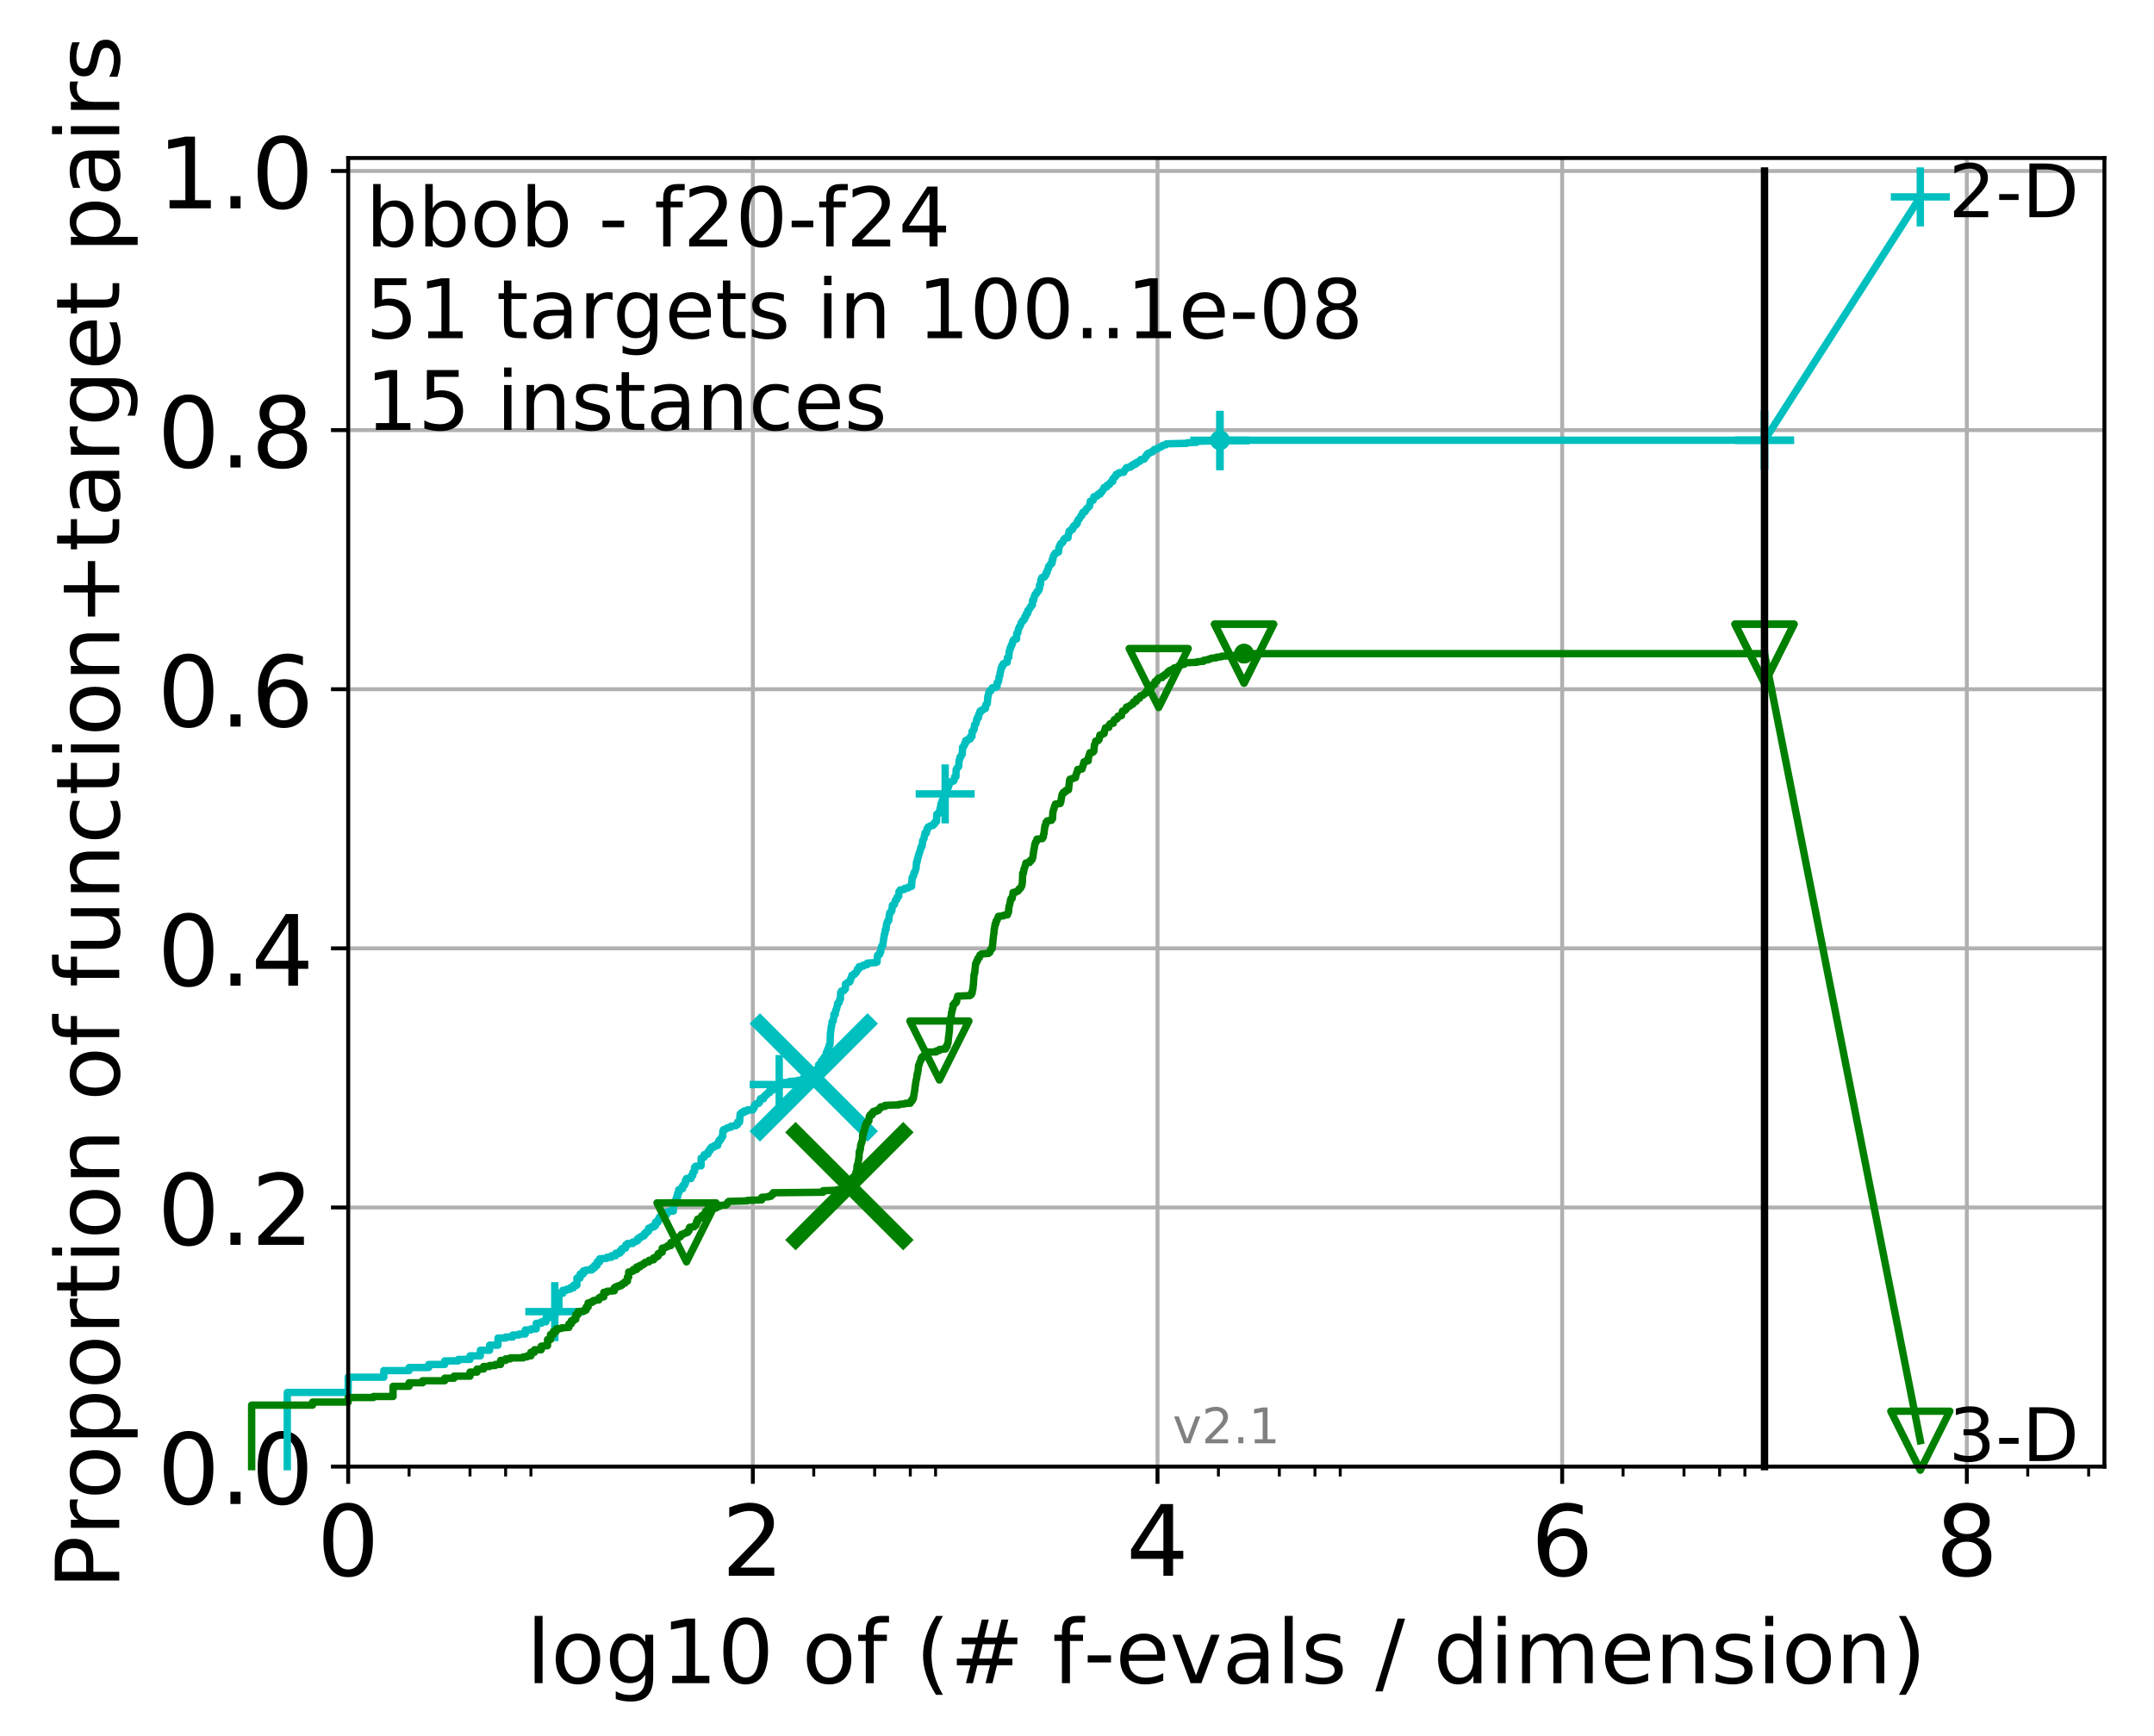 <?xml version="1.0" encoding="utf-8" standalone="no"?>
<!DOCTYPE svg PUBLIC "-//W3C//DTD SVG 1.1//EN"
  "http://www.w3.org/Graphics/SVG/1.1/DTD/svg11.dtd">
<!-- Created with matplotlib (http://matplotlib.org/) -->
<svg height="353pt" version="1.1" viewBox="0 0 438 353" width="438pt" xmlns="http://www.w3.org/2000/svg" xmlns:xlink="http://www.w3.org/1999/xlink">
 <defs>
  <style type="text/css">
*{stroke-linecap:butt;stroke-linejoin:round;}
  </style>
 </defs>
 <g id="figure_1">
  <g id="patch_1">
   <path d="M 0 353.222 
L 438.62 353.222 
L 438.62 0 
L 0 0 
z
" style="fill:#ffffff;"/>
  </g>
  <g id="axes_1">
   <g id="patch_2">
    <path d="M 70.8 298.245 
L 427.92 298.245 
L 427.92 32.133 
L 70.8 32.133 
z
" style="fill:#ffffff;"/>
   </g>
   <g id="matplotlib.axis_1">
    <g id="xtick_1">
     <g id="line2d_1">
      <path clip-path="url(#pd1a5be07fc)" d="M 70.8 298.245 
L 70.8 32.133 
" style="fill:none;stroke:#b0b0b0;stroke-linecap:square;stroke-width:0.8;"/>
     </g>
     <g id="line2d_2">
      <defs>
       <path d="M 0 0 
L 0 3.5 
" id="m438193ad1b" style="stroke:#000000;stroke-width:0.8;"/>
      </defs>
      <g>
       <use style="stroke:#000000;stroke-width:0.8;" x="70.8" xlink:href="#m438193ad1b" y="298.245"/>
      </g>
     </g>
     <g id="text_1">
      <!-- 0 -->
      <defs>
       <path d="M 31.781 66.406 
Q 24.172 66.406 20.328 58.906 
Q 16.5 51.422 16.5 36.375 
Q 16.5 21.391 20.328 13.891 
Q 24.172 6.391 31.781 6.391 
Q 39.453 6.391 43.281 13.891 
Q 47.125 21.391 47.125 36.375 
Q 47.125 51.422 43.281 58.906 
Q 39.453 66.406 31.781 66.406 
M 31.781 74.219 
Q 44.047 74.219 50.516 64.516 
Q 56.984 54.828 56.984 36.375 
Q 56.984 17.969 50.516 8.266 
Q 44.047 -1.422 31.781 -1.422 
Q 19.531 -1.422 13.062 8.266 
Q 6.594 17.969 6.594 36.375 
Q 6.594 54.828 13.062 64.516 
Q 19.531 74.219 31.781 74.219 
" id="DejaVuSans-30"/>
      </defs>
      <g transform="translate(64.438 320.442)scale(0.2 -0.2)">
       <use xlink:href="#DejaVuSans-30"/>
      </g>
     </g>
    </g>
    <g id="xtick_2">
     <g id="line2d_3">
      <path clip-path="url(#pd1a5be07fc)" d="M 153.086 298.245 
L 153.086 32.133 
" style="fill:none;stroke:#b0b0b0;stroke-linecap:square;stroke-width:0.8;"/>
     </g>
     <g id="line2d_4">
      <g>
       <use style="stroke:#000000;stroke-width:0.8;" x="153.086" xlink:href="#m438193ad1b" y="298.245"/>
      </g>
     </g>
     <g id="text_2">
      <!-- 2 -->
      <defs>
       <path d="M 19.188 8.297 
L 53.609 8.297 
L 53.609 0 
L 7.328 0 
L 7.328 8.297 
Q 12.938 14.109 22.625 23.891 
Q 32.328 33.688 34.812 36.531 
Q 39.547 41.844 41.422 45.531 
Q 43.312 49.219 43.312 52.781 
Q 43.312 58.594 39.234 62.25 
Q 35.156 65.922 28.609 65.922 
Q 23.969 65.922 18.812 64.312 
Q 13.672 62.703 7.812 59.422 
L 7.812 69.391 
Q 13.766 71.781 18.938 73 
Q 24.125 74.219 28.422 74.219 
Q 39.75 74.219 46.484 68.547 
Q 53.219 62.891 53.219 53.422 
Q 53.219 48.922 51.531 44.891 
Q 49.859 40.875 45.406 35.406 
Q 44.188 33.984 37.641 27.219 
Q 31.109 20.453 19.188 8.297 
" id="DejaVuSans-32"/>
      </defs>
      <g transform="translate(146.723 320.442)scale(0.2 -0.2)">
       <use xlink:href="#DejaVuSans-32"/>
      </g>
     </g>
    </g>
    <g id="xtick_3">
     <g id="line2d_5">
      <path clip-path="url(#pd1a5be07fc)" d="M 235.371 298.245 
L 235.371 32.133 
" style="fill:none;stroke:#b0b0b0;stroke-linecap:square;stroke-width:0.8;"/>
     </g>
     <g id="line2d_6">
      <g>
       <use style="stroke:#000000;stroke-width:0.8;" x="235.371" xlink:href="#m438193ad1b" y="298.245"/>
      </g>
     </g>
     <g id="text_3">
      <!-- 4 -->
      <defs>
       <path d="M 37.797 64.312 
L 12.891 25.391 
L 37.797 25.391 
z
M 35.203 72.906 
L 47.609 72.906 
L 47.609 25.391 
L 58.016 25.391 
L 58.016 17.188 
L 47.609 17.188 
L 47.609 0 
L 37.797 0 
L 37.797 17.188 
L 4.891 17.188 
L 4.891 26.703 
z
" id="DejaVuSans-34"/>
      </defs>
      <g transform="translate(229.009 320.442)scale(0.2 -0.2)">
       <use xlink:href="#DejaVuSans-34"/>
      </g>
     </g>
    </g>
    <g id="xtick_4">
     <g id="line2d_7">
      <path clip-path="url(#pd1a5be07fc)" d="M 317.657 298.245 
L 317.657 32.133 
" style="fill:none;stroke:#b0b0b0;stroke-linecap:square;stroke-width:0.8;"/>
     </g>
     <g id="line2d_8">
      <g>
       <use style="stroke:#000000;stroke-width:0.8;" x="317.657" xlink:href="#m438193ad1b" y="298.245"/>
      </g>
     </g>
     <g id="text_4">
      <!-- 6 -->
      <defs>
       <path d="M 33.016 40.375 
Q 26.375 40.375 22.484 35.828 
Q 18.609 31.297 18.609 23.391 
Q 18.609 15.531 22.484 10.953 
Q 26.375 6.391 33.016 6.391 
Q 39.656 6.391 43.531 10.953 
Q 47.406 15.531 47.406 23.391 
Q 47.406 31.297 43.531 35.828 
Q 39.656 40.375 33.016 40.375 
M 52.594 71.297 
L 52.594 62.312 
Q 48.875 64.062 45.094 64.984 
Q 41.312 65.922 37.594 65.922 
Q 27.828 65.922 22.672 59.328 
Q 17.531 52.734 16.797 39.406 
Q 19.672 43.656 24.016 45.922 
Q 28.375 48.188 33.594 48.188 
Q 44.578 48.188 50.953 41.516 
Q 57.328 34.859 57.328 23.391 
Q 57.328 12.156 50.688 5.359 
Q 44.047 -1.422 33.016 -1.422 
Q 20.359 -1.422 13.672 8.266 
Q 6.984 17.969 6.984 36.375 
Q 6.984 53.656 15.188 63.938 
Q 23.391 74.219 37.203 74.219 
Q 40.922 74.219 44.703 73.484 
Q 48.484 72.75 52.594 71.297 
" id="DejaVuSans-36"/>
      </defs>
      <g transform="translate(311.295 320.442)scale(0.2 -0.2)">
       <use xlink:href="#DejaVuSans-36"/>
      </g>
     </g>
    </g>
    <g id="xtick_5">
     <g id="line2d_9">
      <path clip-path="url(#pd1a5be07fc)" d="M 399.943 298.245 
L 399.943 32.133 
" style="fill:none;stroke:#b0b0b0;stroke-linecap:square;stroke-width:0.8;"/>
     </g>
     <g id="line2d_10">
      <g>
       <use style="stroke:#000000;stroke-width:0.8;" x="399.943" xlink:href="#m438193ad1b" y="298.245"/>
      </g>
     </g>
     <g id="text_5">
      <!-- 8 -->
      <defs>
       <path d="M 31.781 34.625 
Q 24.75 34.625 20.719 30.859 
Q 16.703 27.094 16.703 20.516 
Q 16.703 13.922 20.719 10.156 
Q 24.75 6.391 31.781 6.391 
Q 38.812 6.391 42.859 10.172 
Q 46.922 13.969 46.922 20.516 
Q 46.922 27.094 42.891 30.859 
Q 38.875 34.625 31.781 34.625 
M 21.922 38.812 
Q 15.578 40.375 12.031 44.719 
Q 8.5 49.078 8.5 55.328 
Q 8.5 64.062 14.719 69.141 
Q 20.953 74.219 31.781 74.219 
Q 42.672 74.219 48.875 69.141 
Q 55.078 64.062 55.078 55.328 
Q 55.078 49.078 51.531 44.719 
Q 48 40.375 41.703 38.812 
Q 48.828 37.156 52.797 32.312 
Q 56.781 27.484 56.781 20.516 
Q 56.781 9.906 50.312 4.234 
Q 43.844 -1.422 31.781 -1.422 
Q 19.734 -1.422 13.25 4.234 
Q 6.781 9.906 6.781 20.516 
Q 6.781 27.484 10.781 32.312 
Q 14.797 37.156 21.922 38.812 
M 18.312 54.391 
Q 18.312 48.734 21.844 45.562 
Q 25.391 42.391 31.781 42.391 
Q 38.141 42.391 41.719 45.562 
Q 45.312 48.734 45.312 54.391 
Q 45.312 60.062 41.719 63.234 
Q 38.141 66.406 31.781 66.406 
Q 25.391 66.406 21.844 63.234 
Q 18.312 60.062 18.312 54.391 
" id="DejaVuSans-38"/>
      </defs>
      <g transform="translate(393.58 320.442)scale(0.2 -0.2)">
       <use xlink:href="#DejaVuSans-38"/>
      </g>
     </g>
    </g>
    <g id="xtick_6">
     <g id="line2d_11">
      <defs>
       <path d="M 0 0 
L 0 2 
" id="m35cfb6d096" style="stroke:#000000;stroke-width:0.6;"/>
      </defs>
      <g>
       <use style="stroke:#000000;stroke-width:0.6;" x="83.185" xlink:href="#m35cfb6d096" y="298.245"/>
      </g>
     </g>
    </g>
    <g id="xtick_7">
     <g id="line2d_12">
      <g>
       <use style="stroke:#000000;stroke-width:0.6;" x="95.57" xlink:href="#m35cfb6d096" y="298.245"/>
      </g>
     </g>
    </g>
    <g id="xtick_8">
     <g id="line2d_13">
      <g>
       <use style="stroke:#000000;stroke-width:0.6;" x="102.815" xlink:href="#m35cfb6d096" y="298.245"/>
      </g>
     </g>
    </g>
    <g id="xtick_9">
     <g id="line2d_14">
      <g>
       <use style="stroke:#000000;stroke-width:0.6;" x="107.956" xlink:href="#m35cfb6d096" y="298.245"/>
      </g>
     </g>
    </g>
    <g id="xtick_10">
     <g id="line2d_15">
      <g>
       <use style="stroke:#000000;stroke-width:0.6;" x="165.471" xlink:href="#m35cfb6d096" y="298.245"/>
      </g>
     </g>
    </g>
    <g id="xtick_11">
     <g id="line2d_16">
      <g>
       <use style="stroke:#000000;stroke-width:0.6;" x="177.856" xlink:href="#m35cfb6d096" y="298.245"/>
      </g>
     </g>
    </g>
    <g id="xtick_12">
     <g id="line2d_17">
      <g>
       <use style="stroke:#000000;stroke-width:0.6;" x="185.101" xlink:href="#m35cfb6d096" y="298.245"/>
      </g>
     </g>
    </g>
    <g id="xtick_13">
     <g id="line2d_18">
      <g>
       <use style="stroke:#000000;stroke-width:0.6;" x="190.241" xlink:href="#m35cfb6d096" y="298.245"/>
      </g>
     </g>
    </g>
    <g id="xtick_14">
     <g id="line2d_19">
      <g>
       <use style="stroke:#000000;stroke-width:0.6;" x="247.757" xlink:href="#m35cfb6d096" y="298.245"/>
      </g>
     </g>
    </g>
    <g id="xtick_15">
     <g id="line2d_20">
      <g>
       <use style="stroke:#000000;stroke-width:0.6;" x="260.142" xlink:href="#m35cfb6d096" y="298.245"/>
      </g>
     </g>
    </g>
    <g id="xtick_16">
     <g id="line2d_21">
      <g>
       <use style="stroke:#000000;stroke-width:0.6;" x="267.387" xlink:href="#m35cfb6d096" y="298.245"/>
      </g>
     </g>
    </g>
    <g id="xtick_17">
     <g id="line2d_22">
      <g>
       <use style="stroke:#000000;stroke-width:0.6;" x="272.527" xlink:href="#m35cfb6d096" y="298.245"/>
      </g>
     </g>
    </g>
    <g id="xtick_18">
     <g id="line2d_23">
      <g>
       <use style="stroke:#000000;stroke-width:0.6;" x="330.042" xlink:href="#m35cfb6d096" y="298.245"/>
      </g>
     </g>
    </g>
    <g id="xtick_19">
     <g id="line2d_24">
      <g>
       <use style="stroke:#000000;stroke-width:0.6;" x="342.428" xlink:href="#m35cfb6d096" y="298.245"/>
      </g>
     </g>
    </g>
    <g id="xtick_20">
     <g id="line2d_25">
      <g>
       <use style="stroke:#000000;stroke-width:0.6;" x="349.673" xlink:href="#m35cfb6d096" y="298.245"/>
      </g>
     </g>
    </g>
    <g id="xtick_21">
     <g id="line2d_26">
      <g>
       <use style="stroke:#000000;stroke-width:0.6;" x="354.813" xlink:href="#m35cfb6d096" y="298.245"/>
      </g>
     </g>
    </g>
    <g id="xtick_22">
     <g id="line2d_27">
      <g>
       <use style="stroke:#000000;stroke-width:0.6;" x="412.328" xlink:href="#m35cfb6d096" y="298.245"/>
      </g>
     </g>
    </g>
    <g id="xtick_23">
     <g id="line2d_28">
      <g>
       <use style="stroke:#000000;stroke-width:0.6;" x="424.713" xlink:href="#m35cfb6d096" y="298.245"/>
      </g>
     </g>
    </g>
    <g id="text_6">
     <!-- log10 of (# f-evals / dimension) -->
     <defs>
      <path d="M 9.422 75.984 
L 18.406 75.984 
L 18.406 0 
L 9.422 0 
z
" id="DejaVuSans-6c"/>
      <path d="M 30.609 48.391 
Q 23.391 48.391 19.188 42.75 
Q 14.984 37.109 14.984 27.297 
Q 14.984 17.484 19.156 11.844 
Q 23.344 6.203 30.609 6.203 
Q 37.797 6.203 41.984 11.859 
Q 46.188 17.531 46.188 27.297 
Q 46.188 37.016 41.984 42.703 
Q 37.797 48.391 30.609 48.391 
M 30.609 56 
Q 42.328 56 49.016 48.375 
Q 55.719 40.766 55.719 27.297 
Q 55.719 13.875 49.016 6.219 
Q 42.328 -1.422 30.609 -1.422 
Q 18.844 -1.422 12.172 6.219 
Q 5.516 13.875 5.516 27.297 
Q 5.516 40.766 12.172 48.375 
Q 18.844 56 30.609 56 
" id="DejaVuSans-6f"/>
      <path d="M 45.406 27.984 
Q 45.406 37.75 41.375 43.109 
Q 37.359 48.484 30.078 48.484 
Q 22.859 48.484 18.828 43.109 
Q 14.797 37.75 14.797 27.984 
Q 14.797 18.266 18.828 12.891 
Q 22.859 7.516 30.078 7.516 
Q 37.359 7.516 41.375 12.891 
Q 45.406 18.266 45.406 27.984 
M 54.391 6.781 
Q 54.391 -7.172 48.188 -13.984 
Q 42 -20.797 29.203 -20.797 
Q 24.469 -20.797 20.266 -20.094 
Q 16.062 -19.391 12.109 -17.922 
L 12.109 -9.188 
Q 16.062 -11.328 19.922 -12.344 
Q 23.781 -13.375 27.781 -13.375 
Q 36.625 -13.375 41.016 -8.766 
Q 45.406 -4.156 45.406 5.172 
L 45.406 9.625 
Q 42.625 4.781 38.281 2.391 
Q 33.938 0 27.875 0 
Q 17.828 0 11.672 7.656 
Q 5.516 15.328 5.516 27.984 
Q 5.516 40.672 11.672 48.328 
Q 17.828 56 27.875 56 
Q 33.938 56 38.281 53.609 
Q 42.625 51.219 45.406 46.391 
L 45.406 54.688 
L 54.391 54.688 
z
" id="DejaVuSans-67"/>
      <path d="M 12.406 8.297 
L 28.516 8.297 
L 28.516 63.922 
L 10.984 60.406 
L 10.984 69.391 
L 28.422 72.906 
L 38.281 72.906 
L 38.281 8.297 
L 54.391 8.297 
L 54.391 0 
L 12.406 0 
z
" id="DejaVuSans-31"/>
      <path id="DejaVuSans-20"/>
      <path d="M 37.109 75.984 
L 37.109 68.5 
L 28.516 68.5 
Q 23.688 68.5 21.797 66.547 
Q 19.922 64.594 19.922 59.516 
L 19.922 54.688 
L 34.719 54.688 
L 34.719 47.703 
L 19.922 47.703 
L 19.922 0 
L 10.891 0 
L 10.891 47.703 
L 2.297 47.703 
L 2.297 54.688 
L 10.891 54.688 
L 10.891 58.5 
Q 10.891 67.625 15.141 71.797 
Q 19.391 75.984 28.609 75.984 
z
" id="DejaVuSans-66"/>
      <path d="M 31 75.875 
Q 24.469 64.656 21.281 53.656 
Q 18.109 42.672 18.109 31.391 
Q 18.109 20.125 21.312 9.062 
Q 24.516 -2 31 -13.188 
L 23.188 -13.188 
Q 15.875 -1.703 12.234 9.375 
Q 8.594 20.453 8.594 31.391 
Q 8.594 42.281 12.203 53.312 
Q 15.828 64.359 23.188 75.875 
z
" id="DejaVuSans-28"/>
      <path d="M 51.125 44 
L 36.922 44 
L 32.812 27.688 
L 47.125 27.688 
z
M 43.797 71.781 
L 38.719 51.516 
L 52.984 51.516 
L 58.109 71.781 
L 65.922 71.781 
L 60.891 51.516 
L 76.125 51.516 
L 76.125 44 
L 58.984 44 
L 54.984 27.688 
L 70.516 27.688 
L 70.516 20.219 
L 53.078 20.219 
L 48 0 
L 40.188 0 
L 45.219 20.219 
L 30.906 20.219 
L 25.875 0 
L 18.016 0 
L 23.094 20.219 
L 7.719 20.219 
L 7.719 27.688 
L 24.906 27.688 
L 29 44 
L 13.281 44 
L 13.281 51.516 
L 30.906 51.516 
L 35.891 71.781 
z
" id="DejaVuSans-23"/>
      <path d="M 4.891 31.391 
L 31.203 31.391 
L 31.203 23.391 
L 4.891 23.391 
z
" id="DejaVuSans-2d"/>
      <path d="M 56.203 29.594 
L 56.203 25.203 
L 14.891 25.203 
Q 15.484 15.922 20.484 11.062 
Q 25.484 6.203 34.422 6.203 
Q 39.594 6.203 44.453 7.469 
Q 49.312 8.734 54.109 11.281 
L 54.109 2.781 
Q 49.266 0.734 44.188 -0.344 
Q 39.109 -1.422 33.891 -1.422 
Q 20.797 -1.422 13.156 6.188 
Q 5.516 13.812 5.516 26.812 
Q 5.516 40.234 12.766 48.109 
Q 20.016 56 32.328 56 
Q 43.359 56 49.781 48.891 
Q 56.203 41.797 56.203 29.594 
M 47.219 32.234 
Q 47.125 39.594 43.094 43.984 
Q 39.062 48.391 32.422 48.391 
Q 24.906 48.391 20.391 44.141 
Q 15.875 39.891 15.188 32.172 
z
" id="DejaVuSans-65"/>
      <path d="M 2.984 54.688 
L 12.5 54.688 
L 29.594 8.797 
L 46.688 54.688 
L 56.203 54.688 
L 35.688 0 
L 23.484 0 
z
" id="DejaVuSans-76"/>
      <path d="M 34.281 27.484 
Q 23.391 27.484 19.188 25 
Q 14.984 22.516 14.984 16.5 
Q 14.984 11.719 18.141 8.906 
Q 21.297 6.109 26.703 6.109 
Q 34.188 6.109 38.703 11.406 
Q 43.219 16.703 43.219 25.484 
L 43.219 27.484 
z
M 52.203 31.203 
L 52.203 0 
L 43.219 0 
L 43.219 8.297 
Q 40.141 3.328 35.547 0.953 
Q 30.953 -1.422 24.312 -1.422 
Q 15.922 -1.422 10.953 3.297 
Q 6 8.016 6 15.922 
Q 6 25.141 12.172 29.828 
Q 18.359 34.516 30.609 34.516 
L 43.219 34.516 
L 43.219 35.406 
Q 43.219 41.609 39.141 45 
Q 35.062 48.391 27.688 48.391 
Q 23 48.391 18.547 47.266 
Q 14.109 46.141 10.016 43.891 
L 10.016 52.203 
Q 14.938 54.109 19.578 55.047 
Q 24.219 56 28.609 56 
Q 40.484 56 46.344 49.844 
Q 52.203 43.703 52.203 31.203 
" id="DejaVuSans-61"/>
      <path d="M 44.281 53.078 
L 44.281 44.578 
Q 40.484 46.531 36.375 47.5 
Q 32.281 48.484 27.875 48.484 
Q 21.188 48.484 17.844 46.438 
Q 14.5 44.391 14.5 40.281 
Q 14.5 37.156 16.891 35.375 
Q 19.281 33.594 26.516 31.984 
L 29.594 31.297 
Q 39.156 29.25 43.188 25.516 
Q 47.219 21.781 47.219 15.094 
Q 47.219 7.469 41.188 3.016 
Q 35.156 -1.422 24.609 -1.422 
Q 20.219 -1.422 15.453 -0.562 
Q 10.688 0.297 5.422 2 
L 5.422 11.281 
Q 10.406 8.688 15.234 7.391 
Q 20.062 6.109 24.812 6.109 
Q 31.156 6.109 34.562 8.281 
Q 37.984 10.453 37.984 14.406 
Q 37.984 18.062 35.516 20.016 
Q 33.062 21.969 24.703 23.781 
L 21.578 24.516 
Q 13.234 26.266 9.516 29.906 
Q 5.812 33.547 5.812 39.891 
Q 5.812 47.609 11.281 51.797 
Q 16.75 56 26.812 56 
Q 31.781 56 36.172 55.266 
Q 40.578 54.547 44.281 53.078 
" id="DejaVuSans-73"/>
      <path d="M 25.391 72.906 
L 33.688 72.906 
L 8.297 -9.281 
L 0 -9.281 
z
" id="DejaVuSans-2f"/>
      <path d="M 45.406 46.391 
L 45.406 75.984 
L 54.391 75.984 
L 54.391 0 
L 45.406 0 
L 45.406 8.203 
Q 42.578 3.328 38.25 0.953 
Q 33.938 -1.422 27.875 -1.422 
Q 17.969 -1.422 11.734 6.484 
Q 5.516 14.406 5.516 27.297 
Q 5.516 40.188 11.734 48.094 
Q 17.969 56 27.875 56 
Q 33.938 56 38.25 53.625 
Q 42.578 51.266 45.406 46.391 
M 14.797 27.297 
Q 14.797 17.391 18.875 11.75 
Q 22.953 6.109 30.078 6.109 
Q 37.203 6.109 41.297 11.75 
Q 45.406 17.391 45.406 27.297 
Q 45.406 37.203 41.297 42.844 
Q 37.203 48.484 30.078 48.484 
Q 22.953 48.484 18.875 42.844 
Q 14.797 37.203 14.797 27.297 
" id="DejaVuSans-64"/>
      <path d="M 9.422 54.688 
L 18.406 54.688 
L 18.406 0 
L 9.422 0 
z
M 9.422 75.984 
L 18.406 75.984 
L 18.406 64.594 
L 9.422 64.594 
z
" id="DejaVuSans-69"/>
      <path d="M 52 44.188 
Q 55.375 50.25 60.062 53.125 
Q 64.75 56 71.094 56 
Q 79.641 56 84.281 50.016 
Q 88.922 44.047 88.922 33.016 
L 88.922 0 
L 79.891 0 
L 79.891 32.719 
Q 79.891 40.578 77.094 44.375 
Q 74.312 48.188 68.609 48.188 
Q 61.625 48.188 57.562 43.547 
Q 53.516 38.922 53.516 30.906 
L 53.516 0 
L 44.484 0 
L 44.484 32.719 
Q 44.484 40.625 41.703 44.406 
Q 38.922 48.188 33.109 48.188 
Q 26.219 48.188 22.156 43.531 
Q 18.109 38.875 18.109 30.906 
L 18.109 0 
L 9.078 0 
L 9.078 54.688 
L 18.109 54.688 
L 18.109 46.188 
Q 21.188 51.219 25.484 53.609 
Q 29.781 56 35.688 56 
Q 41.656 56 45.828 52.969 
Q 50 49.953 52 44.188 
" id="DejaVuSans-6d"/>
      <path d="M 54.891 33.016 
L 54.891 0 
L 45.906 0 
L 45.906 32.719 
Q 45.906 40.484 42.875 44.328 
Q 39.844 48.188 33.797 48.188 
Q 26.516 48.188 22.312 43.547 
Q 18.109 38.922 18.109 30.906 
L 18.109 0 
L 9.078 0 
L 9.078 54.688 
L 18.109 54.688 
L 18.109 46.188 
Q 21.344 51.125 25.703 53.562 
Q 30.078 56 35.797 56 
Q 45.219 56 50.047 50.172 
Q 54.891 44.344 54.891 33.016 
" id="DejaVuSans-6e"/>
      <path d="M 8.016 75.875 
L 15.828 75.875 
Q 23.141 64.359 26.781 53.312 
Q 30.422 42.281 30.422 31.391 
Q 30.422 20.453 26.781 9.375 
Q 23.141 -1.703 15.828 -13.188 
L 8.016 -13.188 
Q 14.5 -2 17.703 9.062 
Q 20.906 20.125 20.906 31.391 
Q 20.906 42.672 17.703 53.656 
Q 14.5 64.656 8.016 75.875 
" id="DejaVuSans-29"/>
     </defs>
     <g transform="translate(107.015 342.279)scale(0.18 -0.18)">
      <use xlink:href="#DejaVuSans-6c"/>
      <use x="27.783" xlink:href="#DejaVuSans-6f"/>
      <use x="88.965" xlink:href="#DejaVuSans-67"/>
      <use x="152.441" xlink:href="#DejaVuSans-31"/>
      <use x="216.064" xlink:href="#DejaVuSans-30"/>
      <use x="279.688" xlink:href="#DejaVuSans-20"/>
      <use x="311.475" xlink:href="#DejaVuSans-6f"/>
      <use x="372.656" xlink:href="#DejaVuSans-66"/>
      <use x="407.861" xlink:href="#DejaVuSans-20"/>
      <use x="439.648" xlink:href="#DejaVuSans-28"/>
      <use x="478.662" xlink:href="#DejaVuSans-23"/>
      <use x="562.451" xlink:href="#DejaVuSans-20"/>
      <use x="594.238" xlink:href="#DejaVuSans-66"/>
      <use x="629.365" xlink:href="#DejaVuSans-2d"/>
      <use x="665.449" xlink:href="#DejaVuSans-65"/>
      <use x="726.973" xlink:href="#DejaVuSans-76"/>
      <use x="786.152" xlink:href="#DejaVuSans-61"/>
      <use x="847.432" xlink:href="#DejaVuSans-6c"/>
      <use x="875.215" xlink:href="#DejaVuSans-73"/>
      <use x="927.314" xlink:href="#DejaVuSans-20"/>
      <use x="959.102" xlink:href="#DejaVuSans-2f"/>
      <use x="992.793" xlink:href="#DejaVuSans-20"/>
      <use x="1024.58" xlink:href="#DejaVuSans-64"/>
      <use x="1088.057" xlink:href="#DejaVuSans-69"/>
      <use x="1115.84" xlink:href="#DejaVuSans-6d"/>
      <use x="1213.252" xlink:href="#DejaVuSans-65"/>
      <use x="1274.775" xlink:href="#DejaVuSans-6e"/>
      <use x="1338.154" xlink:href="#DejaVuSans-73"/>
      <use x="1390.254" xlink:href="#DejaVuSans-69"/>
      <use x="1418.037" xlink:href="#DejaVuSans-6f"/>
      <use x="1479.219" xlink:href="#DejaVuSans-6e"/>
      <use x="1542.598" xlink:href="#DejaVuSans-29"/>
     </g>
    </g>
   </g>
   <g id="matplotlib.axis_2">
    <g id="ytick_1">
     <g id="line2d_29">
      <path clip-path="url(#pd1a5be07fc)" d="M 70.8 298.245 
L 427.92 298.245 
" style="fill:none;stroke:#b0b0b0;stroke-linecap:square;stroke-width:0.8;"/>
     </g>
     <g id="line2d_30">
      <defs>
       <path d="M 0 0 
L -3.5 0 
" id="m85dfceda0a" style="stroke:#000000;stroke-width:0.8;"/>
      </defs>
      <g>
       <use style="stroke:#000000;stroke-width:0.8;" x="70.8" xlink:href="#m85dfceda0a" y="298.245"/>
      </g>
     </g>
     <g id="text_7">
      <!-- 0.0 -->
      <defs>
       <path d="M 10.688 12.406 
L 21 12.406 
L 21 0 
L 10.688 0 
z
" id="DejaVuSans-2e"/>
      </defs>
      <g transform="translate(31.994 305.844)scale(0.2 -0.2)">
       <use xlink:href="#DejaVuSans-30"/>
       <use x="63.623" xlink:href="#DejaVuSans-2e"/>
       <use x="95.41" xlink:href="#DejaVuSans-30"/>
      </g>
     </g>
    </g>
    <g id="ytick_2">
     <g id="line2d_31">
      <path clip-path="url(#pd1a5be07fc)" d="M 70.8 245.55 
L 427.92 245.55 
" style="fill:none;stroke:#b0b0b0;stroke-linecap:square;stroke-width:0.8;"/>
     </g>
     <g id="line2d_32">
      <g>
       <use style="stroke:#000000;stroke-width:0.8;" x="70.8" xlink:href="#m85dfceda0a" y="245.55"/>
      </g>
     </g>
     <g id="text_8">
      <!-- 0.2 -->
      <g transform="translate(31.994 253.148)scale(0.2 -0.2)">
       <use xlink:href="#DejaVuSans-30"/>
       <use x="63.623" xlink:href="#DejaVuSans-2e"/>
       <use x="95.41" xlink:href="#DejaVuSans-32"/>
      </g>
     </g>
    </g>
    <g id="ytick_3">
     <g id="line2d_33">
      <path clip-path="url(#pd1a5be07fc)" d="M 70.8 192.854 
L 427.92 192.854 
" style="fill:none;stroke:#b0b0b0;stroke-linecap:square;stroke-width:0.8;"/>
     </g>
     <g id="line2d_34">
      <g>
       <use style="stroke:#000000;stroke-width:0.8;" x="70.8" xlink:href="#m85dfceda0a" y="192.854"/>
      </g>
     </g>
     <g id="text_9">
      <!-- 0.4 -->
      <g transform="translate(31.994 200.453)scale(0.2 -0.2)">
       <use xlink:href="#DejaVuSans-30"/>
       <use x="63.623" xlink:href="#DejaVuSans-2e"/>
       <use x="95.41" xlink:href="#DejaVuSans-34"/>
      </g>
     </g>
    </g>
    <g id="ytick_4">
     <g id="line2d_35">
      <path clip-path="url(#pd1a5be07fc)" d="M 70.8 140.159 
L 427.92 140.159 
" style="fill:none;stroke:#b0b0b0;stroke-linecap:square;stroke-width:0.8;"/>
     </g>
     <g id="line2d_36">
      <g>
       <use style="stroke:#000000;stroke-width:0.8;" x="70.8" xlink:href="#m85dfceda0a" y="140.159"/>
      </g>
     </g>
     <g id="text_10">
      <!-- 0.6 -->
      <g transform="translate(31.994 147.757)scale(0.2 -0.2)">
       <use xlink:href="#DejaVuSans-30"/>
       <use x="63.623" xlink:href="#DejaVuSans-2e"/>
       <use x="95.41" xlink:href="#DejaVuSans-36"/>
      </g>
     </g>
    </g>
    <g id="ytick_5">
     <g id="line2d_37">
      <path clip-path="url(#pd1a5be07fc)" d="M 70.8 87.464 
L 427.92 87.464 
" style="fill:none;stroke:#b0b0b0;stroke-linecap:square;stroke-width:0.8;"/>
     </g>
     <g id="line2d_38">
      <g>
       <use style="stroke:#000000;stroke-width:0.8;" x="70.8" xlink:href="#m85dfceda0a" y="87.464"/>
      </g>
     </g>
     <g id="text_11">
      <!-- 0.8 -->
      <g transform="translate(31.994 95.062)scale(0.2 -0.2)">
       <use xlink:href="#DejaVuSans-30"/>
       <use x="63.623" xlink:href="#DejaVuSans-2e"/>
       <use x="95.41" xlink:href="#DejaVuSans-38"/>
      </g>
     </g>
    </g>
    <g id="ytick_6">
     <g id="line2d_39">
      <path clip-path="url(#pd1a5be07fc)" d="M 70.8 34.768 
L 427.92 34.768 
" style="fill:none;stroke:#b0b0b0;stroke-linecap:square;stroke-width:0.8;"/>
     </g>
     <g id="line2d_40">
      <g>
       <use style="stroke:#000000;stroke-width:0.8;" x="70.8" xlink:href="#m85dfceda0a" y="34.768"/>
      </g>
     </g>
     <g id="text_12">
      <!-- 1.0 -->
      <g transform="translate(31.994 42.367)scale(0.2 -0.2)">
       <use xlink:href="#DejaVuSans-31"/>
       <use x="63.623" xlink:href="#DejaVuSans-2e"/>
       <use x="95.41" xlink:href="#DejaVuSans-30"/>
      </g>
     </g>
    </g>
    <g id="text_13">
     <!-- Proportion of function+target pairs -->
     <defs>
      <path d="M 19.672 64.797 
L 19.672 37.406 
L 32.078 37.406 
Q 38.969 37.406 42.719 40.969 
Q 46.484 44.531 46.484 51.125 
Q 46.484 57.672 42.719 61.234 
Q 38.969 64.797 32.078 64.797 
z
M 9.812 72.906 
L 32.078 72.906 
Q 44.344 72.906 50.609 67.359 
Q 56.891 61.812 56.891 51.125 
Q 56.891 40.328 50.609 34.812 
Q 44.344 29.297 32.078 29.297 
L 19.672 29.297 
L 19.672 0 
L 9.812 0 
z
" id="DejaVuSans-50"/>
      <path d="M 41.109 46.297 
Q 39.594 47.172 37.812 47.578 
Q 36.031 48 33.891 48 
Q 26.266 48 22.188 43.047 
Q 18.109 38.094 18.109 28.812 
L 18.109 0 
L 9.078 0 
L 9.078 54.688 
L 18.109 54.688 
L 18.109 46.188 
Q 20.953 51.172 25.484 53.578 
Q 30.031 56 36.531 56 
Q 37.453 56 38.578 55.875 
Q 39.703 55.766 41.062 55.516 
z
" id="DejaVuSans-72"/>
      <path d="M 18.109 8.203 
L 18.109 -20.797 
L 9.078 -20.797 
L 9.078 54.688 
L 18.109 54.688 
L 18.109 46.391 
Q 20.953 51.266 25.266 53.625 
Q 29.594 56 35.594 56 
Q 45.562 56 51.781 48.094 
Q 58.016 40.188 58.016 27.297 
Q 58.016 14.406 51.781 6.484 
Q 45.562 -1.422 35.594 -1.422 
Q 29.594 -1.422 25.266 0.953 
Q 20.953 3.328 18.109 8.203 
M 48.688 27.297 
Q 48.688 37.203 44.609 42.844 
Q 40.531 48.484 33.406 48.484 
Q 26.266 48.484 22.188 42.844 
Q 18.109 37.203 18.109 27.297 
Q 18.109 17.391 22.188 11.75 
Q 26.266 6.109 33.406 6.109 
Q 40.531 6.109 44.609 11.75 
Q 48.688 17.391 48.688 27.297 
" id="DejaVuSans-70"/>
      <path d="M 18.312 70.219 
L 18.312 54.688 
L 36.812 54.688 
L 36.812 47.703 
L 18.312 47.703 
L 18.312 18.016 
Q 18.312 11.328 20.141 9.422 
Q 21.969 7.516 27.594 7.516 
L 36.812 7.516 
L 36.812 0 
L 27.594 0 
Q 17.188 0 13.234 3.875 
Q 9.281 7.766 9.281 18.016 
L 9.281 47.703 
L 2.688 47.703 
L 2.688 54.688 
L 9.281 54.688 
L 9.281 70.219 
z
" id="DejaVuSans-74"/>
      <path d="M 8.5 21.578 
L 8.5 54.688 
L 17.484 54.688 
L 17.484 21.922 
Q 17.484 14.156 20.5 10.266 
Q 23.531 6.391 29.594 6.391 
Q 36.859 6.391 41.078 11.031 
Q 45.312 15.672 45.312 23.688 
L 45.312 54.688 
L 54.297 54.688 
L 54.297 0 
L 45.312 0 
L 45.312 8.406 
Q 42.047 3.422 37.719 1 
Q 33.406 -1.422 27.688 -1.422 
Q 18.266 -1.422 13.375 4.438 
Q 8.5 10.297 8.5 21.578 
M 31.109 56 
z
" id="DejaVuSans-75"/>
      <path d="M 48.781 52.594 
L 48.781 44.188 
Q 44.969 46.297 41.141 47.344 
Q 37.312 48.391 33.406 48.391 
Q 24.656 48.391 19.812 42.844 
Q 14.984 37.312 14.984 27.297 
Q 14.984 17.281 19.812 11.734 
Q 24.656 6.203 33.406 6.203 
Q 37.312 6.203 41.141 7.25 
Q 44.969 8.297 48.781 10.406 
L 48.781 2.094 
Q 45.016 0.344 40.984 -0.531 
Q 36.969 -1.422 32.422 -1.422 
Q 20.062 -1.422 12.781 6.344 
Q 5.516 14.109 5.516 27.297 
Q 5.516 40.672 12.859 48.328 
Q 20.219 56 33.016 56 
Q 37.156 56 41.109 55.141 
Q 45.062 54.297 48.781 52.594 
" id="DejaVuSans-63"/>
      <path d="M 46 62.703 
L 46 35.5 
L 73.188 35.5 
L 73.188 27.203 
L 46 27.203 
L 46 0 
L 37.797 0 
L 37.797 27.203 
L 10.594 27.203 
L 10.594 35.5 
L 37.797 35.5 
L 37.797 62.703 
z
" id="DejaVuSans-2b"/>
     </defs>
     <g transform="translate(24.25 323.179)rotate(-90)scale(0.18 -0.18)">
      <use xlink:href="#DejaVuSans-50"/>
      <use x="60.287" xlink:href="#DejaVuSans-72"/>
      <use x="101.369" xlink:href="#DejaVuSans-6f"/>
      <use x="162.551" xlink:href="#DejaVuSans-70"/>
      <use x="226.027" xlink:href="#DejaVuSans-6f"/>
      <use x="287.209" xlink:href="#DejaVuSans-72"/>
      <use x="328.322" xlink:href="#DejaVuSans-74"/>
      <use x="367.531" xlink:href="#DejaVuSans-69"/>
      <use x="395.314" xlink:href="#DejaVuSans-6f"/>
      <use x="456.496" xlink:href="#DejaVuSans-6e"/>
      <use x="519.875" xlink:href="#DejaVuSans-20"/>
      <use x="551.662" xlink:href="#DejaVuSans-6f"/>
      <use x="612.844" xlink:href="#DejaVuSans-66"/>
      <use x="648.049" xlink:href="#DejaVuSans-20"/>
      <use x="679.836" xlink:href="#DejaVuSans-66"/>
      <use x="715.041" xlink:href="#DejaVuSans-75"/>
      <use x="778.42" xlink:href="#DejaVuSans-6e"/>
      <use x="841.799" xlink:href="#DejaVuSans-63"/>
      <use x="896.779" xlink:href="#DejaVuSans-74"/>
      <use x="935.988" xlink:href="#DejaVuSans-69"/>
      <use x="963.771" xlink:href="#DejaVuSans-6f"/>
      <use x="1024.953" xlink:href="#DejaVuSans-6e"/>
      <use x="1088.332" xlink:href="#DejaVuSans-2b"/>
      <use x="1172.121" xlink:href="#DejaVuSans-74"/>
      <use x="1211.33" xlink:href="#DejaVuSans-61"/>
      <use x="1272.609" xlink:href="#DejaVuSans-72"/>
      <use x="1313.707" xlink:href="#DejaVuSans-67"/>
      <use x="1377.184" xlink:href="#DejaVuSans-65"/>
      <use x="1438.707" xlink:href="#DejaVuSans-74"/>
      <use x="1477.916" xlink:href="#DejaVuSans-20"/>
      <use x="1509.703" xlink:href="#DejaVuSans-70"/>
      <use x="1573.18" xlink:href="#DejaVuSans-61"/>
      <use x="1634.459" xlink:href="#DejaVuSans-69"/>
      <use x="1662.242" xlink:href="#DejaVuSans-72"/>
      <use x="1703.355" xlink:href="#DejaVuSans-73"/>
     </g>
    </g>
   </g>
   <g id="line2d_41">
    <defs>
     <path d="M 0 1.5 
C 0.398 1.5 0.779 1.342 1.061 1.061 
C 1.342 0.779 1.5 0.398 1.5 0 
C 1.5 -0.398 1.342 -0.779 1.061 -1.061 
C 0.779 -1.342 0.398 -1.5 0 -1.5 
C -0.398 -1.5 -0.779 -1.342 -1.061 -1.061 
C -1.342 -0.779 -1.5 -0.398 -1.5 0 
C -1.5 0.398 -1.342 0.779 -1.061 1.061 
C -0.779 1.342 -0.398 1.5 0 1.5 
z
" id="mf4967d4408" style="stroke:#00bfbf;"/>
    </defs>
    <g>
     <use style="fill:#00bfbf;stroke:#00bfbf;" x="248.068" xlink:href="#mf4967d4408" y="89.53"/>
     <use style="fill:#00bfbf;stroke:#00bfbf;" x="248.068" xlink:href="#mf4967d4408" y="89.53"/>
    </g>
   </g>
   <g id="line2d_42">
    <path d="M 58.415 298.245 
L 58.415 283.16 
L 70.8 283.16 
L 70.8 280.06 
L 78.045 280.06 
L 78.045 278.717 
L 83.185 278.717 
L 83.185 278.097 
L 87.172 278.097 
L 87.172 277.477 
L 90.43 277.477 
L 90.43 276.754 
L 93.185 276.754 
L 93.185 276.444 
L 95.57 276.444 
L 95.57 275.721 
L 97.675 275.721 
L 97.675 274.584 
L 99.558 274.584 
L 99.558 273.551 
L 101.261 273.551 
L 101.261 272.104 
L 102.815 272.104 
L 102.815 271.898 
L 104.246 271.898 
L 104.246 271.484 
L 105.57 271.484 
L 105.57 271.278 
L 106.803 271.278 
L 106.803 270.451 
L 107.956 270.451 
L 107.956 270.244 
L 109.039 270.244 
L 109.039 269.108 
L 110.06 269.108 
L 110.06 268.798 
L 111.026 268.798 
L 111.026 267.971 
L 112.815 267.868 
L 112.815 266.731 
L 113.646 266.731 
L 113.646 263.012 
L 114.44 263.012 
L 114.44 262.392 
L 115.201 262.392 
L 115.201 262.185 
L 115.93 262.185 
L 115.93 261.875 
L 116.631 261.875 
L 116.631 261.359 
L 117.305 261.359 
L 117.305 259.912 
L 117.955 259.912 
L 117.955 259.085 
L 118.582 259.085 
L 118.582 258.465 
L 119.188 258.465 
L 119.188 258.259 
L 120.341 258.259 
L 120.341 257.846 
L 120.891 257.846 
L 120.891 257.329 
L 121.424 257.329 
L 121.424 256.606 
L 121.942 256.606 
L 121.942 255.986 
L 123.412 255.882 
L 123.412 255.676 
L 124.328 255.676 
L 124.328 255.366 
L 125.2 255.366 
L 125.2 254.849 
L 126.031 254.849 
L 126.031 254.436 
L 126.433 254.436 
L 126.433 253.919 
L 127.21 253.816 
L 127.21 253.196 
L 127.586 253.196 
L 127.586 252.886 
L 128.669 252.886 
L 128.669 252.576 
L 129.356 252.473 
L 129.356 252.266 
L 129.69 252.266 
L 129.69 251.853 
L 130.018 251.853 
L 130.018 251.646 
L 130.34 251.646 
L 130.34 251.439 
L 130.967 251.336 
L 130.967 250.923 
L 131.273 250.923 
L 131.273 250.613 
L 131.573 250.613 
L 131.573 250.406 
L 131.868 250.406 
L 131.868 249.786 
L 132.445 249.683 
L 132.445 249.476 
L 133.003 249.476 
L 133.003 249.27 
L 133.276 249.27 
L 133.276 248.546 
L 133.809 248.546 
L 133.809 248.03 
L 134.07 248.03 
L 134.07 247.513 
L 134.327 247.513 
L 134.327 247.306 
L 134.831 247.203 
L 134.831 247.1 
L 135.56 246.996 
L 135.56 246.48 
L 136.261 246.377 
L 136.261 246.273 
L 136.935 246.273 
L 136.935 244.827 
L 137.155 244.827 
L 137.155 244.31 
L 137.371 244.31 
L 137.371 244 
L 137.585 244 
L 137.585 243.38 
L 137.797 243.38 
L 137.797 242.657 
L 138.006 242.657 
L 138.006 241.934 
L 138.416 241.934 
L 138.416 241.727 
L 138.818 241.727 
L 138.818 241.107 
L 139.211 241.004 
L 139.211 240.59 
L 139.404 240.59 
L 139.404 239.97 
L 139.595 239.97 
L 139.595 239.66 
L 140.521 239.66 
L 140.521 239.144 
L 140.878 239.04 
L 140.878 238.421 
L 141.054 238.421 
L 141.054 238.214 
L 141.229 238.214 
L 141.229 237.387 
L 141.401 237.387 
L 141.401 237.181 
L 142.565 237.077 
L 142.565 235.527 
L 143.042 235.424 
L 143.042 235.321 
L 143.198 235.321 
L 143.198 234.804 
L 143.958 234.701 
L 143.958 234.184 
L 144.254 234.081 
L 144.254 233.978 
L 144.399 233.978 
L 144.399 233.564 
L 144.688 233.564 
L 144.688 233.254 
L 145.25 233.254 
L 145.25 232.944 
L 145.93 232.944 
L 145.93 232.531 
L 146.063 232.531 
L 146.063 232.221 
L 146.195 232.221 
L 146.195 231.911 
L 146.456 231.911 
L 146.456 231.704 
L 146.585 231.704 
L 146.585 231.498 
L 146.713 231.498 
L 146.713 231.291 
L 146.84 231.291 
L 146.84 231.085 
L 146.966 231.085 
L 146.966 230.051 
L 147.091 230.051 
L 147.091 229.741 
L 147.584 229.638 
L 147.584 229.535 
L 147.945 229.431 
L 147.945 229.328 
L 148.646 229.225 
L 148.646 229.018 
L 149.648 228.915 
L 149.648 228.708 
L 149.97 228.708 
L 149.97 228.191 
L 150.391 228.191 
L 150.494 226.538 
L 150.802 226.435 
L 150.802 226.228 
L 151.302 226.228 
L 151.302 225.918 
L 151.98 225.918 
L 151.98 225.712 
L 153.086 225.712 
L 153.175 225.298 
L 153.352 225.298 
L 153.44 224.678 
L 153.787 224.575 
L 153.787 224.472 
L 154.295 224.368 
L 154.295 224.162 
L 154.461 224.162 
L 154.543 223.645 
L 154.626 223.645 
L 154.626 223.439 
L 155.27 223.439 
L 155.27 223.025 
L 155.583 222.922 
L 155.583 222.715 
L 155.967 222.612 
L 155.967 222.405 
L 156.194 222.302 
L 156.194 222.199 
L 156.492 222.199 
L 156.492 221.785 
L 157.144 221.682 
L 157.144 221.475 
L 157.286 221.475 
L 157.356 221.165 
L 157.497 221.165 
L 157.566 220.752 
L 158.181 220.752 
L 158.181 220.545 
L 158.448 220.545 
L 158.448 220.132 
L 160.508 220.132 
L 160.508 219.925 
L 162.142 219.822 
L 162.142 219.719 
L 163.237 219.616 
L 163.237 219.306 
L 164.413 219.202 
L 164.413 219.099 
L 165.869 218.996 
L 165.869 218.892 
L 166.257 218.789 
L 166.257 218.582 
L 166.428 218.479 
L 166.47 216.516 
L 166.805 216.412 
L 166.805 216.309 
L 166.929 216.309 
L 166.97 215.793 
L 167.174 215.689 
L 167.255 215.483 
L 167.416 215.379 
L 167.456 215.173 
L 167.694 215.069 
L 167.694 214.863 
L 167.929 214.863 
L 168.007 214.139 
L 168.084 214.036 
L 168.084 213.933 
L 168.2 213.933 
L 168.276 213.519 
L 168.314 213.519 
L 168.314 213.313 
L 168.542 213.209 
L 168.617 212.486 
L 168.766 212.486 
L 168.877 209.903 
L 168.914 209.903 
L 169.024 208.766 
L 169.097 208.766 
L 169.206 207.733 
L 169.422 207.63 
L 169.529 206.907 
L 169.565 206.907 
L 169.565 206.287 
L 169.847 206.287 
L 169.917 205.46 
L 170.056 205.357 
L 170.159 204.84 
L 170.227 204.737 
L 170.33 204.014 
L 170.634 203.91 
L 170.7 203.394 
L 170.767 203.394 
L 170.767 203.187 
L 170.899 203.187 
L 170.932 201.844 
L 171.063 201.844 
L 171.096 201.534 
L 171.642 201.43 
L 171.737 201.12 
L 171.893 201.12 
L 171.924 200.087 
L 172.263 199.984 
L 172.355 199.777 
L 172.805 199.674 
L 172.805 199.364 
L 172.953 199.261 
L 173.04 198.847 
L 173.186 198.744 
L 173.215 198.331 
L 173.588 198.227 
L 173.588 198.124 
L 173.785 198.124 
L 173.785 197.917 
L 174.091 197.814 
L 174.174 197.607 
L 174.228 197.607 
L 174.337 197.091 
L 174.688 196.987 
L 174.688 196.574 
L 175.547 196.471 
L 175.547 196.264 
L 176.366 196.161 
L 176.366 195.851 
L 178.056 195.748 
L 178.056 195.644 
L 178.341 195.644 
L 178.406 194.404 
L 178.492 194.404 
L 178.492 194.198 
L 178.876 194.094 
L 178.897 193.681 
L 179.086 193.578 
L 179.19 192.751 
L 179.211 192.751 
L 179.273 192.441 
L 179.396 192.338 
L 179.396 192.235 
L 179.519 192.235 
L 179.62 191.305 
L 179.66 191.201 
L 179.761 190.375 
L 179.801 190.375 
L 179.821 189.961 
L 179.941 189.858 
L 180.02 189.031 
L 180.178 189.031 
L 180.256 187.998 
L 180.315 187.895 
L 180.373 187.585 
L 180.508 187.482 
L 180.508 187.275 
L 180.738 187.172 
L 180.833 186.035 
L 180.927 185.932 
L 180.927 185.622 
L 181.077 185.518 
L 181.077 185.415 
L 181.225 185.415 
L 181.225 185.208 
L 181.354 185.208 
L 181.464 184.072 
L 181.861 183.969 
L 181.968 183.452 
L 182.021 183.349 
L 182.092 183.039 
L 182.371 182.935 
L 182.423 182.419 
L 182.732 182.315 
L 182.817 181.282 
L 183.052 181.179 
L 183.052 180.972 
L 183.916 180.869 
L 183.948 180.662 
L 184.694 180.559 
L 184.755 180.352 
L 185.367 180.249 
L 185.47 178.492 
L 185.6 178.492 
L 185.615 178.182 
L 185.788 178.079 
L 185.859 177.459 
L 186.044 177.356 
L 186.1 177.046 
L 186.17 176.943 
L 186.268 176.529 
L 186.282 176.529 
L 186.366 175.289 
L 186.518 175.186 
L 186.572 174.566 
L 186.682 174.463 
L 186.75 173.946 
L 186.818 173.946 
L 186.912 173.429 
L 186.993 173.429 
L 187.099 172.913 
L 187.113 172.913 
L 187.206 172.5 
L 187.285 172.5 
L 187.298 172.19 
L 187.507 172.086 
L 187.611 170.95 
L 187.715 170.846 
L 187.766 170.64 
L 187.894 170.536 
L 187.995 169.813 
L 188.059 169.813 
L 188.084 169.4 
L 188.384 169.4 
L 188.384 168.987 
L 188.519 168.883 
L 188.519 168.47 
L 188.727 168.367 
L 188.727 168.16 
L 189.124 168.057 
L 189.124 167.953 
L 189.732 167.85 
L 189.732 167.643 
L 189.937 167.643 
L 189.937 167.437 
L 190.118 167.437 
L 190.129 167.127 
L 190.441 167.023 
L 190.485 165.577 
L 190.888 165.474 
L 190.964 165.06 
L 191.124 164.957 
L 191.166 164.337 
L 191.304 164.234 
L 191.314 163.51 
L 191.482 163.407 
L 191.586 162.787 
L 191.791 162.684 
L 191.812 162.477 
L 191.955 162.374 
L 191.995 162.167 
L 192.076 162.167 
L 192.076 161.547 
L 192.266 161.444 
L 192.316 161.134 
L 192.504 161.134 
L 192.602 160.721 
L 192.641 160.721 
L 192.719 160.204 
L 192.845 160.101 
L 192.903 159.687 
L 193.028 159.584 
L 193.123 159.171 
L 193.34 159.067 
L 193.34 158.964 
L 193.868 158.861 
L 193.868 158.757 
L 193.986 158.757 
L 194.022 158.344 
L 194.139 158.241 
L 194.139 157.931 
L 194.389 157.931 
L 194.424 156.484 
L 194.53 156.381 
L 194.617 156.174 
L 194.783 156.071 
L 194.886 155.864 
L 194.938 155.864 
L 195.032 154.624 
L 195.092 154.624 
L 195.194 154.005 
L 195.387 153.901 
L 195.496 153.488 
L 195.662 153.385 
L 195.736 151.938 
L 195.956 151.835 
L 196.045 151.628 
L 196.142 151.525 
L 196.142 151.215 
L 196.357 151.111 
L 196.365 150.595 
L 196.749 150.595 
L 196.749 150.388 
L 197.284 150.285 
L 197.284 149.872 
L 197.649 149.768 
L 197.649 148.735 
L 197.92 148.632 
L 197.92 148.425 
L 198.079 148.322 
L 198.166 147.392 
L 198.394 147.288 
L 198.457 146.978 
L 198.513 146.978 
L 198.57 146.359 
L 198.73 146.255 
L 198.73 145.945 
L 198.965 145.945 
L 199.04 145.222 
L 199.203 145.119 
L 199.284 144.602 
L 199.611 144.602 
L 199.611 144.395 
L 199.951 144.292 
L 199.951 144.189 
L 200.381 144.085 
L 200.45 143.362 
L 200.601 143.259 
L 200.638 143.052 
L 200.769 143.052 
L 200.862 141.606 
L 200.96 141.502 
L 201.015 140.986 
L 201.1 140.882 
L 201.173 140.572 
L 201.491 140.469 
L 201.569 140.159 
L 201.786 140.056 
L 201.786 139.849 
L 202.571 139.746 
L 202.571 139.642 
L 202.749 139.642 
L 202.749 138.816 
L 202.975 138.712 
L 203.073 138.403 
L 203.095 138.299 
L 203.171 137.576 
L 203.306 137.473 
L 203.402 136.646 
L 203.488 136.543 
L 203.567 135.819 
L 203.694 135.819 
L 203.747 135.406 
L 203.929 135.406 
L 203.986 134.993 
L 204.355 134.889 
L 204.355 134.786 
L 204.82 134.683 
L 204.84 133.753 
L 205.143 133.65 
L 205.216 132.41 
L 205.336 132.306 
L 205.403 131.79 
L 205.57 131.686 
L 205.608 131.273 
L 205.711 131.273 
L 205.744 130.963 
L 205.861 130.963 
L 205.945 130.343 
L 206.175 130.24 
L 206.175 130.033 
L 206.712 129.93 
L 206.743 128.793 
L 206.985 128.69 
L 207.051 128.07 
L 207.12 127.967 
L 207.22 127.553 
L 207.37 127.45 
L 207.473 127.243 
L 207.515 127.14 
L 207.613 126.727 
L 207.726 126.624 
L 207.781 126.417 
L 208.001 126.314 
L 208.001 126.107 
L 208.207 126.107 
L 208.272 125.797 
L 208.406 125.797 
L 208.406 125.384 
L 208.655 125.28 
L 208.714 124.764 
L 209.006 124.66 
L 209.006 124.144 
L 209.227 124.04 
L 209.273 123.834 
L 209.419 123.73 
L 209.507 123.42 
L 209.722 123.317 
L 209.786 123.007 
L 209.953 123.007 
L 209.953 122.077 
L 210.182 122.077 
L 210.236 121.561 
L 210.327 121.457 
L 210.392 121.044 
L 210.501 120.941 
L 210.501 120.837 
L 210.75 120.734 
L 210.849 120.321 
L 211.146 120.217 
L 211.164 120.011 
L 211.264 120.011 
L 211.267 119.701 
L 211.377 119.701 
L 211.377 118.978 
L 211.588 118.874 
L 211.639 117.944 
L 211.736 117.841 
L 211.77 117.634 
L 211.887 117.634 
L 211.887 117.428 
L 212.408 117.324 
L 212.482 117.014 
L 212.696 116.911 
L 212.696 116.498 
L 212.939 116.394 
L 212.989 115.878 
L 213.154 115.774 
L 213.231 115.155 
L 213.467 115.051 
L 213.567 114.845 
L 213.628 114.845 
L 213.628 114.638 
L 213.924 114.535 
L 213.945 113.811 
L 214.107 113.811 
L 214.151 113.191 
L 214.265 113.088 
L 214.277 112.881 
L 214.491 112.778 
L 214.565 112.468 
L 215.073 112.365 
L 215.073 112.261 
L 215.245 112.261 
L 215.316 111.332 
L 215.404 111.228 
L 215.488 110.918 
L 215.605 110.815 
L 215.705 110.505 
L 215.99 110.402 
L 216.069 110.195 
L 216.153 110.195 
L 216.249 109.885 
L 216.317 109.782 
L 216.317 109.678 
L 216.544 109.575 
L 216.544 109.472 
L 217.171 109.368 
L 217.262 108.542 
L 217.36 108.438 
L 217.387 108.025 
L 217.616 107.922 
L 217.616 107.819 
L 218.057 107.715 
L 218.134 107.302 
L 218.279 107.302 
L 218.279 106.992 
L 218.54 106.889 
L 218.54 106.785 
L 218.781 106.785 
L 218.781 106.579 
L 219.048 106.475 
L 219.048 106.062 
L 219.188 105.959 
L 219.243 105.649 
L 219.475 105.545 
L 219.555 105.339 
L 219.663 105.235 
L 219.771 104.925 
L 219.996 104.822 
L 220.08 104.409 
L 220.17 104.305 
L 220.17 104.202 
L 220.606 104.099 
L 220.61 103.892 
L 220.747 103.892 
L 220.747 103.686 
L 220.9 103.582 
L 220.98 103.376 
L 221.242 103.272 
L 221.346 103.066 
L 221.539 102.962 
L 221.611 102.446 
L 221.686 102.342 
L 221.688 101.929 
L 222.07 101.826 
L 222.07 101.722 
L 222.298 101.722 
L 222.366 101.309 
L 222.44 101.206 
L 222.44 100.999 
L 223.088 100.896 
L 223.136 100.689 
L 223.279 100.586 
L 223.279 100.482 
L 223.725 100.482 
L 223.831 100.069 
L 224.116 99.966 
L 224.2 99.759 
L 224.317 99.656 
L 224.398 99.346 
L 224.501 99.243 
L 224.501 99.139 
L 225.046 99.036 
L 225.157 98.623 
L 225.621 98.519 
L 225.672 98.313 
L 225.79 98.209 
L 225.79 98.106 
L 226.024 98.003 
L 226.024 97.899 
L 226.277 97.899 
L 226.277 97.383 
L 226.5 97.279 
L 226.554 97.073 
L 226.791 96.969 
L 226.862 96.763 
L 226.95 96.763 
L 226.972 96.453 
L 227.428 96.349 
L 227.514 96.143 
L 228.509 96.04 
L 228.59 95.73 
L 228.745 95.626 
L 228.745 95.523 
L 228.911 95.42 
L 228.911 95.316 
L 229.026 95.316 
L 229.026 95.11 
L 229.874 95.006 
L 229.874 94.903 
L 230.018 94.903 
L 230.018 94.696 
L 230.494 94.593 
L 230.494 94.386 
L 230.957 94.386 
L 231.028 94.076 
L 231.478 93.973 
L 231.478 93.87 
L 231.849 93.766 
L 231.933 93.456 
L 232.699 93.353 
L 232.806 93.043 
L 232.893 92.94 
L 232.893 92.836 
L 233.11 92.836 
L 233.188 92.423 
L 233.392 92.423 
L 233.392 92.217 
L 233.836 92.113 
L 233.836 92.01 
L 234.345 91.907 
L 234.377 91.7 
L 234.633 91.597 
L 234.734 91.39 
L 235.347 91.287 
L 235.347 91.183 
L 235.666 91.08 
L 235.666 90.977 
L 236.157 90.873 
L 236.157 90.77 
L 236.431 90.667 
L 236.431 90.563 
L 237.092 90.46 
L 237.164 90.253 
L 241.354 90.15 
L 241.354 90.047 
L 243.373 89.943 
L 243.374 89.737 
L 248.068 89.633 
L 248.068 89.53 
L 358.8 89.53 
L 358.8 89.53 
" style="fill:none;stroke:#00bfbf;stroke-linecap:square;stroke-width:1.5;"/>
   </g>
   <g id="line2d_43">
    <defs>
     <path d="M -6 0 
L 6 0 
M 0 6 
L 0 -6 
" id="m8015140353" style="stroke:#00bfbf;stroke-width:1.5;"/>
    </defs>
    <g>
     <use style="fill:none;stroke:#00bfbf;stroke-width:1.5;" x="112.815" xlink:href="#m8015140353" y="266.731"/>
     <use style="fill:none;stroke:#00bfbf;stroke-width:1.5;" x="158.448" xlink:href="#m8015140353" y="220.545"/>
     <use style="fill:none;stroke:#00bfbf;stroke-width:1.5;" x="192.196" xlink:href="#m8015140353" y="161.444"/>
     <use style="fill:none;stroke:#00bfbf;stroke-width:1.5;" x="248.068" xlink:href="#m8015140353" y="89.633"/>
     <use style="fill:none;stroke:#00bfbf;stroke-width:1.5;" x="248.068" xlink:href="#m8015140353" y="89.53"/>
     <use style="fill:none;stroke:#00bfbf;stroke-width:1.5;" x="358.8" xlink:href="#m8015140353" y="89.53"/>
    </g>
   </g>
   <g id="line2d_44"/>
   <g id="line2d_45">
    <path clip-path="url(#pd1a5be07fc)" d="M 165.471 219.099 
" style="fill:none;stroke:#00bfbf;stroke-linecap:square;stroke-width:1.5;"/>
    <defs>
     <path d="M -12 12 
L 12 -12 
M -12 -12 
L 12 12 
" id="m8f55593a67" style="stroke:#00bfbf;stroke-width:3;"/>
    </defs>
    <g clip-path="url(#pd1a5be07fc)">
     <use style="fill:#00bfbf;stroke:#00bfbf;stroke-width:3;" x="165.471" xlink:href="#m8f55593a67" y="219.099"/>
    </g>
   </g>
   <g id="line2d_46">
    <defs>
     <path d="M 0 1.5 
C 0.398 1.5 0.779 1.342 1.061 1.061 
C 1.342 0.779 1.5 0.398 1.5 0 
C 1.5 -0.398 1.342 -0.779 1.061 -1.061 
C 0.779 -1.342 0.398 -1.5 0 -1.5 
C -0.398 -1.5 -0.779 -1.342 -1.061 -1.061 
C -1.342 -0.779 -1.5 -0.398 -1.5 0 
C -1.5 0.398 -1.342 0.779 -1.061 1.061 
C -0.779 1.342 -0.398 1.5 0 1.5 
z
" id="m775f3516bf" style="stroke:#008000;"/>
    </defs>
    <g>
     <use style="fill:#008000;stroke:#008000;" x="252.969" xlink:href="#m775f3516bf" y="132.926"/>
     <use style="fill:#008000;stroke:#008000;" x="252.969" xlink:href="#m775f3516bf" y="132.926"/>
    </g>
   </g>
   <g id="line2d_47">
    <path d="M 51.17 298.245 
L 51.17 285.743 
L 63.555 285.743 
L 63.555 285.123 
L 70.8 285.123 
L 70.8 284.193 
L 75.94 284.193 
L 75.94 283.987 
L 79.927 283.987 
L 79.927 281.92 
L 83.185 281.92 
L 83.185 281.197 
L 85.94 281.197 
L 85.94 280.784 
L 90.43 280.784 
L 90.43 280.267 
L 92.313 280.267 
L 92.313 279.854 
L 95.57 279.854 
L 95.57 279.027 
L 97.001 279.027 
L 97.001 278.407 
L 98.325 278.407 
L 98.325 277.89 
L 99.558 277.89 
L 99.558 277.684 
L 100.711 277.684 
L 100.711 277.477 
L 101.794 277.477 
L 101.794 276.651 
L 102.815 276.651 
L 102.815 276.341 
L 103.781 276.341 
L 103.781 276.134 
L 106.401 276.134 
L 106.401 275.927 
L 107.195 275.927 
L 107.195 275.721 
L 107.956 275.721 
L 107.956 274.997 
L 108.685 274.997 
L 108.685 274.481 
L 110.06 274.481 
L 110.06 273.757 
L 111.337 273.654 
L 111.337 272.414 
L 111.943 272.414 
L 111.943 271.381 
L 112.529 271.381 
L 112.529 270.761 
L 113.096 270.761 
L 113.096 270.244 
L 114.179 270.141 
L 114.179 270.038 
L 115.69 269.934 
L 115.69 269.211 
L 116.167 269.211 
L 116.167 268.591 
L 116.631 268.591 
L 116.631 268.281 
L 117.083 268.281 
L 117.083 267.351 
L 117.524 267.351 
L 117.524 266.731 
L 118.786 266.628 
L 118.786 266.421 
L 119.188 266.421 
L 119.188 265.802 
L 119.58 265.802 
L 119.58 264.975 
L 120.341 264.872 
L 120.341 264.665 
L 120.709 264.665 
L 120.709 264.458 
L 121.771 264.355 
L 121.771 263.942 
L 122.112 263.942 
L 122.112 263.735 
L 122.773 263.735 
L 122.773 262.805 
L 123.412 262.805 
L 123.412 262.598 
L 124.914 262.495 
L 124.914 261.875 
L 125.2 261.875 
L 125.2 261.669 
L 125.758 261.669 
L 125.758 261.462 
L 126.3 261.462 
L 126.3 261.255 
L 126.565 261.255 
L 126.565 261.049 
L 127.082 260.945 
L 127.082 260.635 
L 127.586 260.532 
L 127.586 259.705 
L 127.832 259.705 
L 127.832 258.672 
L 128.552 258.569 
L 128.552 258.465 
L 128.785 258.465 
L 128.785 258.156 
L 129.468 258.156 
L 129.468 257.639 
L 130.126 257.639 
L 130.126 257.329 
L 130.761 257.226 
L 130.761 257.019 
L 131.171 256.916 
L 131.171 256.709 
L 131.966 256.606 
L 131.966 256.296 
L 132.911 256.192 
L 132.911 255.779 
L 133.456 255.676 
L 133.456 255.572 
L 133.809 255.469 
L 133.809 254.952 
L 134.156 254.952 
L 134.156 254.746 
L 134.665 254.642 
L 134.665 253.816 
L 135.32 253.713 
L 135.32 253.609 
L 135.797 253.506 
L 135.797 253.299 
L 136.413 253.299 
L 136.413 252.679 
L 136.862 252.576 
L 136.862 252.473 
L 137.155 252.369 
L 137.155 252.266 
L 137.299 252.266 
L 137.299 252.059 
L 137.726 252.059 
L 137.726 251.646 
L 138.28 251.543 
L 138.28 251.439 
L 138.416 251.439 
L 138.416 251.233 
L 138.551 251.233 
L 138.551 251.026 
L 139.081 250.923 
L 139.081 250.819 
L 139.595 250.716 
L 139.595 250.613 
L 139.847 250.613 
L 139.847 250.303 
L 140.095 250.303 
L 140.095 249.993 
L 140.218 249.993 
L 140.218 249.58 
L 141.171 249.476 
L 141.171 249.27 
L 141.515 249.166 
L 141.515 248.96 
L 141.629 248.96 
L 141.629 248.443 
L 141.854 248.443 
L 141.854 247.926 
L 142.295 247.823 
L 142.295 247.72 
L 142.619 247.72 
L 142.725 247.203 
L 143.042 247.203 
L 143.146 246.893 
L 143.455 246.79 
L 143.455 246.377 
L 143.658 246.377 
L 143.658 246.17 
L 143.859 246.17 
L 143.859 245.963 
L 144.254 245.86 
L 144.254 245.757 
L 145.661 245.653 
L 145.661 245.447 
L 146.282 245.343 
L 146.282 245.137 
L 147.706 245.033 
L 147.786 244.723 
L 147.945 244.723 
L 147.945 244.517 
L 148.182 244.413 
L 148.182 244.31 
L 151.98 244.207 
L 151.98 244.103 
L 154.897 244 
L 154.897 243.483 
L 156.294 243.38 
L 156.294 243.277 
L 156.736 243.277 
L 156.736 243.07 
L 156.977 243.07 
L 156.977 242.863 
L 157.215 242.863 
L 157.215 242.554 
L 167.362 242.45 
L 167.362 242.14 
L 170.273 242.037 
L 170.273 241.934 
L 171.673 241.83 
L 171.673 241.727 
L 172.233 241.624 
L 172.233 241.52 
L 172.656 241.52 
L 172.676 241.21 
L 172.835 241.21 
L 172.835 240.9 
L 173.34 240.797 
L 173.436 240.384 
L 173.455 240.384 
L 173.493 239.867 
L 173.72 239.867 
L 173.776 239.454 
L 173.925 239.35 
L 174.036 238.421 
L 174.183 238.317 
L 174.292 236.974 
L 174.419 236.871 
L 174.527 236.147 
L 174.545 236.147 
L 174.634 235.527 
L 174.67 235.527 
L 174.723 234.184 
L 174.829 234.184 
L 174.917 233.668 
L 174.952 233.668 
L 175.005 232.841 
L 175.109 232.738 
L 175.179 232.324 
L 175.248 232.324 
L 175.351 231.808 
L 175.402 231.704 
L 175.402 230.775 
L 175.538 230.775 
L 175.606 230.051 
L 175.774 229.948 
L 175.874 229.121 
L 176.007 229.018 
L 176.056 228.605 
L 176.269 228.501 
L 176.269 228.191 
L 176.543 228.088 
L 176.543 227.985 
L 176.671 227.985 
L 176.751 227.055 
L 176.908 227.055 
L 176.908 226.745 
L 177.297 226.745 
L 177.297 226.332 
L 177.586 226.332 
L 177.586 226.022 
L 178.166 226.022 
L 178.166 225.815 
L 178.628 225.815 
L 178.714 225.505 
L 178.981 225.402 
L 179.079 225.092 
L 179.987 224.988 
L 179.987 224.782 
L 182.828 224.678 
L 182.828 224.575 
L 184.069 224.472 
L 184.069 224.368 
L 185.081 224.368 
L 185.161 223.955 
L 185.474 223.852 
L 185.474 223.542 
L 185.716 223.439 
L 185.811 222.715 
L 185.85 222.715 
L 185.935 221.992 
L 185.992 221.889 
L 186.086 220.855 
L 186.133 220.752 
L 186.236 219.925 
L 186.254 219.925 
L 186.347 219.409 
L 186.403 219.306 
L 186.495 218.376 
L 186.568 218.376 
L 186.659 217.756 
L 186.686 217.756 
L 186.795 216.619 
L 186.912 216.516 
L 186.993 216.102 
L 187.055 215.999 
L 187.144 215.793 
L 187.223 215.689 
L 187.32 215.173 
L 187.538 215.173 
L 187.538 214.863 
L 188.033 214.759 
L 188.126 214.243 
L 188.466 214.243 
L 188.507 213.933 
L 190.345 213.933 
L 190.345 213.726 
L 191.021 213.623 
L 191.021 213.416 
L 192.273 213.313 
L 192.333 213.003 
L 192.386 213.003 
L 192.386 212.796 
L 192.596 212.796 
L 192.693 212.176 
L 192.784 212.073 
L 192.887 210.833 
L 192.913 210.73 
L 193.021 209.8 
L 193.04 209.8 
L 193.142 207.527 
L 193.268 207.423 
L 193.337 206.803 
L 193.4 206.803 
L 193.493 205.873 
L 193.573 205.77 
L 193.654 205.15 
L 193.758 205.047 
L 193.795 204.323 
L 194.007 204.323 
L 194.007 204.117 
L 194.121 204.117 
L 194.121 203.91 
L 194.418 203.91 
L 194.418 203.6 
L 194.541 203.6 
L 194.577 203.084 
L 194.687 202.98 
L 194.728 202.567 
L 197.231 202.464 
L 197.231 202.36 
L 197.516 202.257 
L 197.516 201.947 
L 197.674 201.947 
L 197.743 201.327 
L 197.816 201.224 
L 197.918 200.191 
L 197.937 200.191 
L 198.039 198.434 
L 198.063 198.434 
L 198.106 198.021 
L 198.192 197.917 
L 198.301 196.781 
L 198.316 196.781 
L 198.382 195.954 
L 198.523 195.851 
L 198.598 195.438 
L 198.746 195.438 
L 198.834 194.921 
L 199.003 194.921 
L 199.003 194.714 
L 199.158 194.714 
L 199.257 194.198 
L 199.569 194.094 
L 199.569 193.991 
L 201.011 193.888 
L 201.068 193.681 
L 201.27 193.681 
L 201.27 193.371 
L 201.466 193.268 
L 201.466 193.061 
L 201.718 192.958 
L 201.812 192.235 
L 201.835 192.235 
L 201.936 190.995 
L 201.955 190.995 
L 202.044 190.065 
L 202.09 189.961 
L 202.182 188.825 
L 202.22 188.825 
L 202.319 188.102 
L 202.357 187.998 
L 202.357 187.895 
L 202.488 187.895 
L 202.56 187.275 
L 202.745 187.172 
L 202.845 186.758 
L 202.94 186.655 
L 203.017 186.345 
L 204.06 186.242 
L 204.06 186.138 
L 204.857 186.035 
L 204.952 185.622 
L 205.066 185.518 
L 205.166 184.382 
L 205.208 184.279 
L 205.314 183.969 
L 205.333 183.865 
L 205.432 183.349 
L 205.454 183.245 
L 205.502 182.935 
L 205.581 182.935 
L 205.581 182.729 
L 205.797 182.729 
L 205.863 182.212 
L 205.931 182.109 
L 205.993 181.489 
L 206.655 181.385 
L 206.655 181.282 
L 207.049 181.179 
L 207.156 180.972 
L 207.197 180.972 
L 207.197 180.766 
L 207.48 180.662 
L 207.48 180.559 
L 207.632 180.456 
L 207.719 180.146 
L 207.773 180.146 
L 207.881 179.526 
L 207.892 179.526 
L 207.956 177.562 
L 208.107 177.562 
L 208.216 176.736 
L 208.268 176.736 
L 208.368 176.323 
L 208.403 176.323 
L 208.513 175.909 
L 208.545 175.909 
L 208.602 175.496 
L 209.371 175.393 
L 209.386 175.083 
L 209.619 175.083 
L 209.619 174.876 
L 209.886 174.773 
L 209.966 174.463 
L 210.025 174.359 
L 210.135 173.429 
L 210.162 173.326 
L 210.259 172.603 
L 210.318 172.5 
L 210.421 171.673 
L 210.513 171.57 
L 210.558 171.26 
L 210.741 171.156 
L 210.852 170.64 
L 211.952 170.536 
L 211.952 170.33 
L 212.145 170.226 
L 212.224 169.606 
L 212.295 169.503 
L 212.38 168.573 
L 212.423 168.47 
L 212.47 167.953 
L 212.588 167.85 
L 212.694 167.23 
L 212.85 167.127 
L 212.946 166.92 
L 213.811 166.817 
L 213.837 166.61 
L 214.023 166.507 
L 214.101 165.06 
L 214.166 164.957 
L 214.216 164.647 
L 214.3 164.544 
L 214.41 164.027 
L 214.489 163.924 
L 214.489 163.82 
L 214.626 163.717 
L 214.626 163.51 
L 215.573 163.407 
L 215.682 163.097 
L 215.727 162.994 
L 215.823 162.27 
L 215.862 162.167 
L 215.96 161.547 
L 216.151 161.444 
L 216.223 161.134 
L 216.514 161.134 
L 216.514 160.927 
L 216.757 160.927 
L 216.757 160.721 
L 217.276 160.617 
L 217.373 159.687 
L 217.397 159.584 
L 217.49 158.654 
L 217.577 158.551 
L 217.577 158.447 
L 218.187 158.344 
L 218.187 158.241 
L 218.702 158.137 
L 218.806 157.518 
L 218.857 157.414 
L 218.906 157.208 
L 219.03 157.104 
L 219.125 156.484 
L 220.022 156.381 
L 220.075 155.968 
L 220.191 155.864 
L 220.266 155.451 
L 220.336 155.451 
L 220.409 154.934 
L 220.817 154.831 
L 220.817 154.728 
L 221.271 154.728 
L 221.325 154.005 
L 221.399 153.901 
L 221.448 153.591 
L 221.565 153.488 
L 221.619 153.075 
L 222.243 152.971 
L 222.243 152.868 
L 222.426 152.765 
L 222.534 151.525 
L 222.58 151.421 
L 222.664 151.215 
L 222.716 151.111 
L 222.809 150.698 
L 223.327 150.595 
L 223.327 150.491 
L 223.497 150.388 
L 223.601 149.665 
L 223.666 149.562 
L 223.666 149.458 
L 224.193 149.355 
L 224.193 149.252 
L 224.53 149.148 
L 224.611 148.528 
L 224.712 148.425 
L 224.781 148.012 
L 225.478 147.908 
L 225.564 147.392 
L 225.725 147.288 
L 225.725 147.185 
L 226.387 147.082 
L 226.479 146.565 
L 226.571 146.462 
L 226.571 146.359 
L 227.02 146.255 
L 227.02 146.152 
L 227.252 146.049 
L 227.339 145.635 
L 228.041 145.532 
L 228.152 144.912 
L 228.183 144.912 
L 228.244 144.602 
L 228.72 144.499 
L 228.72 144.395 
L 228.967 144.292 
L 229.07 143.775 
L 229.652 143.672 
L 229.733 143.465 
L 230.077 143.362 
L 230.077 143.259 
L 230.409 143.155 
L 230.493 142.742 
L 231.029 142.639 
L 231.103 142.122 
L 231.705 142.019 
L 231.799 141.709 
L 231.864 141.606 
L 231.864 141.502 
L 232.409 141.399 
L 232.409 141.296 
L 232.636 141.192 
L 232.636 141.089 
L 233.005 140.986 
L 233.109 140.572 
L 233.482 140.469 
L 233.585 140.159 
L 233.639 140.056 
L 233.639 139.952 
L 234.165 139.849 
L 234.191 139.332 
L 234.755 139.229 
L 234.847 138.609 
L 235.279 138.506 
L 235.383 138.093 
L 235.612 137.989 
L 235.612 137.886 
L 236.34 137.783 
L 236.402 137.473 
L 236.869 137.369 
L 236.872 137.163 
L 237.273 137.059 
L 237.355 136.853 
L 237.442 136.749 
L 237.442 136.646 
L 237.802 136.543 
L 237.831 136.336 
L 238.366 136.233 
L 238.366 136.129 
L 238.74 136.129 
L 238.759 135.819 
L 239.575 135.716 
L 239.67 135.406 
L 240.094 135.303 
L 240.094 135.199 
L 240.802 135.096 
L 240.849 134.786 
L 243.424 134.683 
L 243.424 134.58 
L 244.741 134.476 
L 244.777 134.27 
L 245.699 134.166 
L 245.699 134.063 
L 246.255 133.96 
L 246.255 133.856 
L 247.384 133.753 
L 247.384 133.65 
L 248.424 133.546 
L 248.424 133.443 
L 251.07 133.34 
L 251.07 133.236 
L 252.967 133.133 
L 252.969 132.926 
L 358.8 132.926 
L 358.8 132.926 
" style="fill:none;stroke:#008000;stroke-linecap:square;stroke-width:1.5;"/>
   </g>
   <g id="line2d_48">
    <defs>
     <path d="M -0 6 
L 6 -6 
L -6 -6 
z
" id="me79408486c" style="stroke:#008000;stroke-linejoin:miter;stroke-width:1.5;"/>
    </defs>
    <g>
     <use style="fill:none;stroke:#008000;stroke-linejoin:miter;stroke-width:1.5;" x="139.595" xlink:href="#me79408486c" y="250.613"/>
     <use style="fill:none;stroke:#008000;stroke-linejoin:miter;stroke-width:1.5;" x="191.021" xlink:href="#me79408486c" y="213.623"/>
     <use style="fill:none;stroke:#008000;stroke-linejoin:miter;stroke-width:1.5;" x="235.612" xlink:href="#me79408486c" y="137.886"/>
     <use style="fill:none;stroke:#008000;stroke-linejoin:miter;stroke-width:1.5;" x="252.969" xlink:href="#me79408486c" y="132.926"/>
     <use style="fill:none;stroke:#008000;stroke-linejoin:miter;stroke-width:1.5;" x="252.969" xlink:href="#me79408486c" y="132.926"/>
     <use style="fill:none;stroke:#008000;stroke-linejoin:miter;stroke-width:1.5;" x="358.8" xlink:href="#me79408486c" y="132.926"/>
    </g>
   </g>
   <g id="line2d_49"/>
   <g id="line2d_50">
    <path clip-path="url(#pd1a5be07fc)" d="M 172.716 241.21 
" style="fill:none;stroke:#008000;stroke-linecap:square;stroke-width:1.5;"/>
    <defs>
     <path d="M -12 12 
L 12 -12 
M -12 -12 
L 12 12 
" id="mb8d94cadaf" style="stroke:#008000;stroke-width:3;"/>
    </defs>
    <g clip-path="url(#pd1a5be07fc)">
     <use style="fill:#008000;stroke:#008000;stroke-width:3;" x="172.716" xlink:href="#mb8d94cadaf" y="241.21"/>
    </g>
   </g>
   <g id="line2d_51">
    <path d="M 358.8 132.926 
L 390.48 292.976 
" style="fill:none;stroke:#008000;stroke-linecap:square;stroke-width:1.5;"/>
    <g>
     <use style="fill:none;stroke:#008000;stroke-linejoin:miter;stroke-width:1.5;" x="358.8" xlink:href="#me79408486c" y="132.926"/>
     <use style="fill:none;stroke:#008000;stroke-linejoin:miter;stroke-width:1.5;" x="390.48" xlink:href="#me79408486c" y="292.976"/>
    </g>
   </g>
   <g id="line2d_52">
    <path d="M 358.8 89.53 
L 390.48 40.038 
" style="fill:none;stroke:#00bfbf;stroke-linecap:square;stroke-width:1.5;"/>
    <g>
     <use style="fill:none;stroke:#00bfbf;stroke-width:1.5;" x="358.8" xlink:href="#m8015140353" y="89.53"/>
     <use style="fill:none;stroke:#00bfbf;stroke-width:1.5;" x="390.48" xlink:href="#m8015140353" y="40.038"/>
    </g>
   </g>
   <g id="line2d_53">
    <path d="M 358.8 298.245 
L 358.8 34.768 
" style="fill:none;stroke:#000000;stroke-linecap:square;stroke-width:1.5;"/>
   </g>
   <g id="patch_3">
    <path d="M 70.8 298.245 
L 70.8 32.133 
" style="fill:none;stroke:#000000;stroke-linecap:square;stroke-linejoin:miter;stroke-width:0.8;"/>
   </g>
   <g id="patch_4">
    <path d="M 427.92 298.245 
L 427.92 32.133 
" style="fill:none;stroke:#000000;stroke-linecap:square;stroke-linejoin:miter;stroke-width:0.8;"/>
   </g>
   <g id="patch_5">
    <path d="M 70.8 298.245 
L 427.92 298.245 
" style="fill:none;stroke:#000000;stroke-linecap:square;stroke-linejoin:miter;stroke-width:0.8;"/>
   </g>
   <g id="patch_6">
    <path d="M 70.8 32.133 
L 427.92 32.133 
" style="fill:none;stroke:#000000;stroke-linecap:square;stroke-linejoin:miter;stroke-width:0.8;"/>
   </g>
   <g id="text_14">
    <!-- 3-D -->
    <defs>
     <path d="M 40.578 39.312 
Q 47.656 37.797 51.625 33 
Q 55.609 28.219 55.609 21.188 
Q 55.609 10.406 48.188 4.484 
Q 40.766 -1.422 27.094 -1.422 
Q 22.516 -1.422 17.656 -0.516 
Q 12.797 0.391 7.625 2.203 
L 7.625 11.719 
Q 11.719 9.328 16.594 8.109 
Q 21.484 6.891 26.812 6.891 
Q 36.078 6.891 40.938 10.547 
Q 45.797 14.203 45.797 21.188 
Q 45.797 27.641 41.281 31.266 
Q 36.766 34.906 28.719 34.906 
L 20.219 34.906 
L 20.219 43.016 
L 29.109 43.016 
Q 36.375 43.016 40.234 45.922 
Q 44.094 48.828 44.094 54.297 
Q 44.094 59.906 40.109 62.906 
Q 36.141 65.922 28.719 65.922 
Q 24.656 65.922 20.016 65.031 
Q 15.375 64.156 9.812 62.312 
L 9.812 71.094 
Q 15.438 72.656 20.344 73.438 
Q 25.25 74.219 29.594 74.219 
Q 40.828 74.219 47.359 69.109 
Q 53.906 64.016 53.906 55.328 
Q 53.906 49.266 50.438 45.094 
Q 46.969 40.922 40.578 39.312 
" id="DejaVuSans-33"/>
     <path d="M 19.672 64.797 
L 19.672 8.109 
L 31.594 8.109 
Q 46.688 8.109 53.688 14.938 
Q 60.688 21.781 60.688 36.531 
Q 60.688 51.172 53.688 57.984 
Q 46.688 64.797 31.594 64.797 
z
M 9.812 72.906 
L 30.078 72.906 
Q 51.266 72.906 61.172 64.094 
Q 71.094 55.281 71.094 36.531 
Q 71.094 17.672 61.125 8.828 
Q 51.172 0 30.078 0 
L 9.812 0 
z
" id="DejaVuSans-44"/>
    </defs>
    <g transform="translate(396.24 297.115)scale(0.15 -0.15)">
     <use xlink:href="#DejaVuSans-33"/>
     <use x="63.623" xlink:href="#DejaVuSans-2d"/>
     <use x="99.707" xlink:href="#DejaVuSans-44"/>
    </g>
   </g>
   <g id="text_15">
    <!-- 2-D -->
    <g transform="translate(396.24 44.177)scale(0.15 -0.15)">
     <use xlink:href="#DejaVuSans-32"/>
     <use x="63.623" xlink:href="#DejaVuSans-2d"/>
     <use x="99.707" xlink:href="#DejaVuSans-44"/>
    </g>
   </g>
   <g id="text_16">
    <!-- bbob - f20-f24 -->
    <defs>
     <path d="M 48.688 27.297 
Q 48.688 37.203 44.609 42.844 
Q 40.531 48.484 33.406 48.484 
Q 26.266 48.484 22.188 42.844 
Q 18.109 37.203 18.109 27.297 
Q 18.109 17.391 22.188 11.75 
Q 26.266 6.109 33.406 6.109 
Q 40.531 6.109 44.609 11.75 
Q 48.688 17.391 48.688 27.297 
M 18.109 46.391 
Q 20.953 51.266 25.266 53.625 
Q 29.594 56 35.594 56 
Q 45.562 56 51.781 48.094 
Q 58.016 40.188 58.016 27.297 
Q 58.016 14.406 51.781 6.484 
Q 45.562 -1.422 35.594 -1.422 
Q 29.594 -1.422 25.266 0.953 
Q 20.953 3.328 18.109 8.203 
L 18.109 0 
L 9.078 0 
L 9.078 75.984 
L 18.109 75.984 
z
" id="DejaVuSans-62"/>
    </defs>
    <g transform="translate(74.371 50.115)scale(0.167 -0.167)">
     <use xlink:href="#DejaVuSans-62"/>
     <use x="63.477" xlink:href="#DejaVuSans-62"/>
     <use x="126.953" xlink:href="#DejaVuSans-6f"/>
     <use x="188.135" xlink:href="#DejaVuSans-62"/>
     <use x="251.611" xlink:href="#DejaVuSans-20"/>
     <use x="283.398" xlink:href="#DejaVuSans-2d"/>
     <use x="319.482" xlink:href="#DejaVuSans-20"/>
     <use x="351.27" xlink:href="#DejaVuSans-66"/>
     <use x="386.475" xlink:href="#DejaVuSans-32"/>
     <use x="450.098" xlink:href="#DejaVuSans-30"/>
     <use x="513.721" xlink:href="#DejaVuSans-2d"/>
     <use x="549.805" xlink:href="#DejaVuSans-66"/>
     <use x="585.01" xlink:href="#DejaVuSans-32"/>
     <use x="648.633" xlink:href="#DejaVuSans-34"/>
    </g>
    <!-- 51 targets in 100..1e-08 -->
    <defs>
     <path d="M 10.797 72.906 
L 49.516 72.906 
L 49.516 64.594 
L 19.828 64.594 
L 19.828 46.734 
Q 21.969 47.469 24.109 47.828 
Q 26.266 48.188 28.422 48.188 
Q 40.625 48.188 47.75 41.5 
Q 54.891 34.812 54.891 23.391 
Q 54.891 11.625 47.562 5.094 
Q 40.234 -1.422 26.906 -1.422 
Q 22.312 -1.422 17.547 -0.641 
Q 12.797 0.141 7.719 1.703 
L 7.719 11.625 
Q 12.109 9.234 16.797 8.062 
Q 21.484 6.891 26.703 6.891 
Q 35.156 6.891 40.078 11.328 
Q 45.016 15.766 45.016 23.391 
Q 45.016 31 40.078 35.438 
Q 35.156 39.891 26.703 39.891 
Q 22.75 39.891 18.812 39.016 
Q 14.891 38.141 10.797 36.281 
z
" id="DejaVuSans-35"/>
    </defs>
    <g transform="translate(74.371 68.77)scale(0.167 -0.167)">
     <use xlink:href="#DejaVuSans-35"/>
     <use x="63.623" xlink:href="#DejaVuSans-31"/>
     <use x="127.246" xlink:href="#DejaVuSans-20"/>
     <use x="159.033" xlink:href="#DejaVuSans-74"/>
     <use x="198.242" xlink:href="#DejaVuSans-61"/>
     <use x="259.521" xlink:href="#DejaVuSans-72"/>
     <use x="300.619" xlink:href="#DejaVuSans-67"/>
     <use x="364.096" xlink:href="#DejaVuSans-65"/>
     <use x="425.619" xlink:href="#DejaVuSans-74"/>
     <use x="464.828" xlink:href="#DejaVuSans-73"/>
     <use x="516.928" xlink:href="#DejaVuSans-20"/>
     <use x="548.715" xlink:href="#DejaVuSans-69"/>
     <use x="576.498" xlink:href="#DejaVuSans-6e"/>
     <use x="639.877" xlink:href="#DejaVuSans-20"/>
     <use x="671.664" xlink:href="#DejaVuSans-31"/>
     <use x="735.287" xlink:href="#DejaVuSans-30"/>
     <use x="798.91" xlink:href="#DejaVuSans-30"/>
     <use x="862.533" xlink:href="#DejaVuSans-2e"/>
     <use x="894.32" xlink:href="#DejaVuSans-2e"/>
     <use x="926.107" xlink:href="#DejaVuSans-31"/>
     <use x="989.73" xlink:href="#DejaVuSans-65"/>
     <use x="1051.254" xlink:href="#DejaVuSans-2d"/>
     <use x="1087.338" xlink:href="#DejaVuSans-30"/>
     <use x="1150.961" xlink:href="#DejaVuSans-38"/>
    </g>
    <!-- 15 instances -->
    <g transform="translate(74.371 87.426)scale(0.167 -0.167)">
     <use xlink:href="#DejaVuSans-31"/>
     <use x="63.623" xlink:href="#DejaVuSans-35"/>
     <use x="127.246" xlink:href="#DejaVuSans-20"/>
     <use x="159.033" xlink:href="#DejaVuSans-69"/>
     <use x="186.816" xlink:href="#DejaVuSans-6e"/>
     <use x="250.195" xlink:href="#DejaVuSans-73"/>
     <use x="302.295" xlink:href="#DejaVuSans-74"/>
     <use x="341.504" xlink:href="#DejaVuSans-61"/>
     <use x="402.783" xlink:href="#DejaVuSans-6e"/>
     <use x="466.162" xlink:href="#DejaVuSans-63"/>
     <use x="521.143" xlink:href="#DejaVuSans-65"/>
     <use x="582.666" xlink:href="#DejaVuSans-73"/>
    </g>
   </g>
   <g id="text_17">
    <!-- v2.1 -->
    <g style="fill:#808080;" transform="translate(238.449 293.505)scale(0.1 -0.1)">
     <use xlink:href="#DejaVuSans-76"/>
     <use x="59.18" xlink:href="#DejaVuSans-32"/>
     <use x="122.803" xlink:href="#DejaVuSans-2e"/>
     <use x="154.59" xlink:href="#DejaVuSans-31"/>
    </g>
   </g>
  </g>
 </g>
 <defs>
  <clipPath id="pd1a5be07fc">
   <rect height="266.112" width="357.12" x="70.8" y="32.133"/>
  </clipPath>
 </defs>
</svg>
